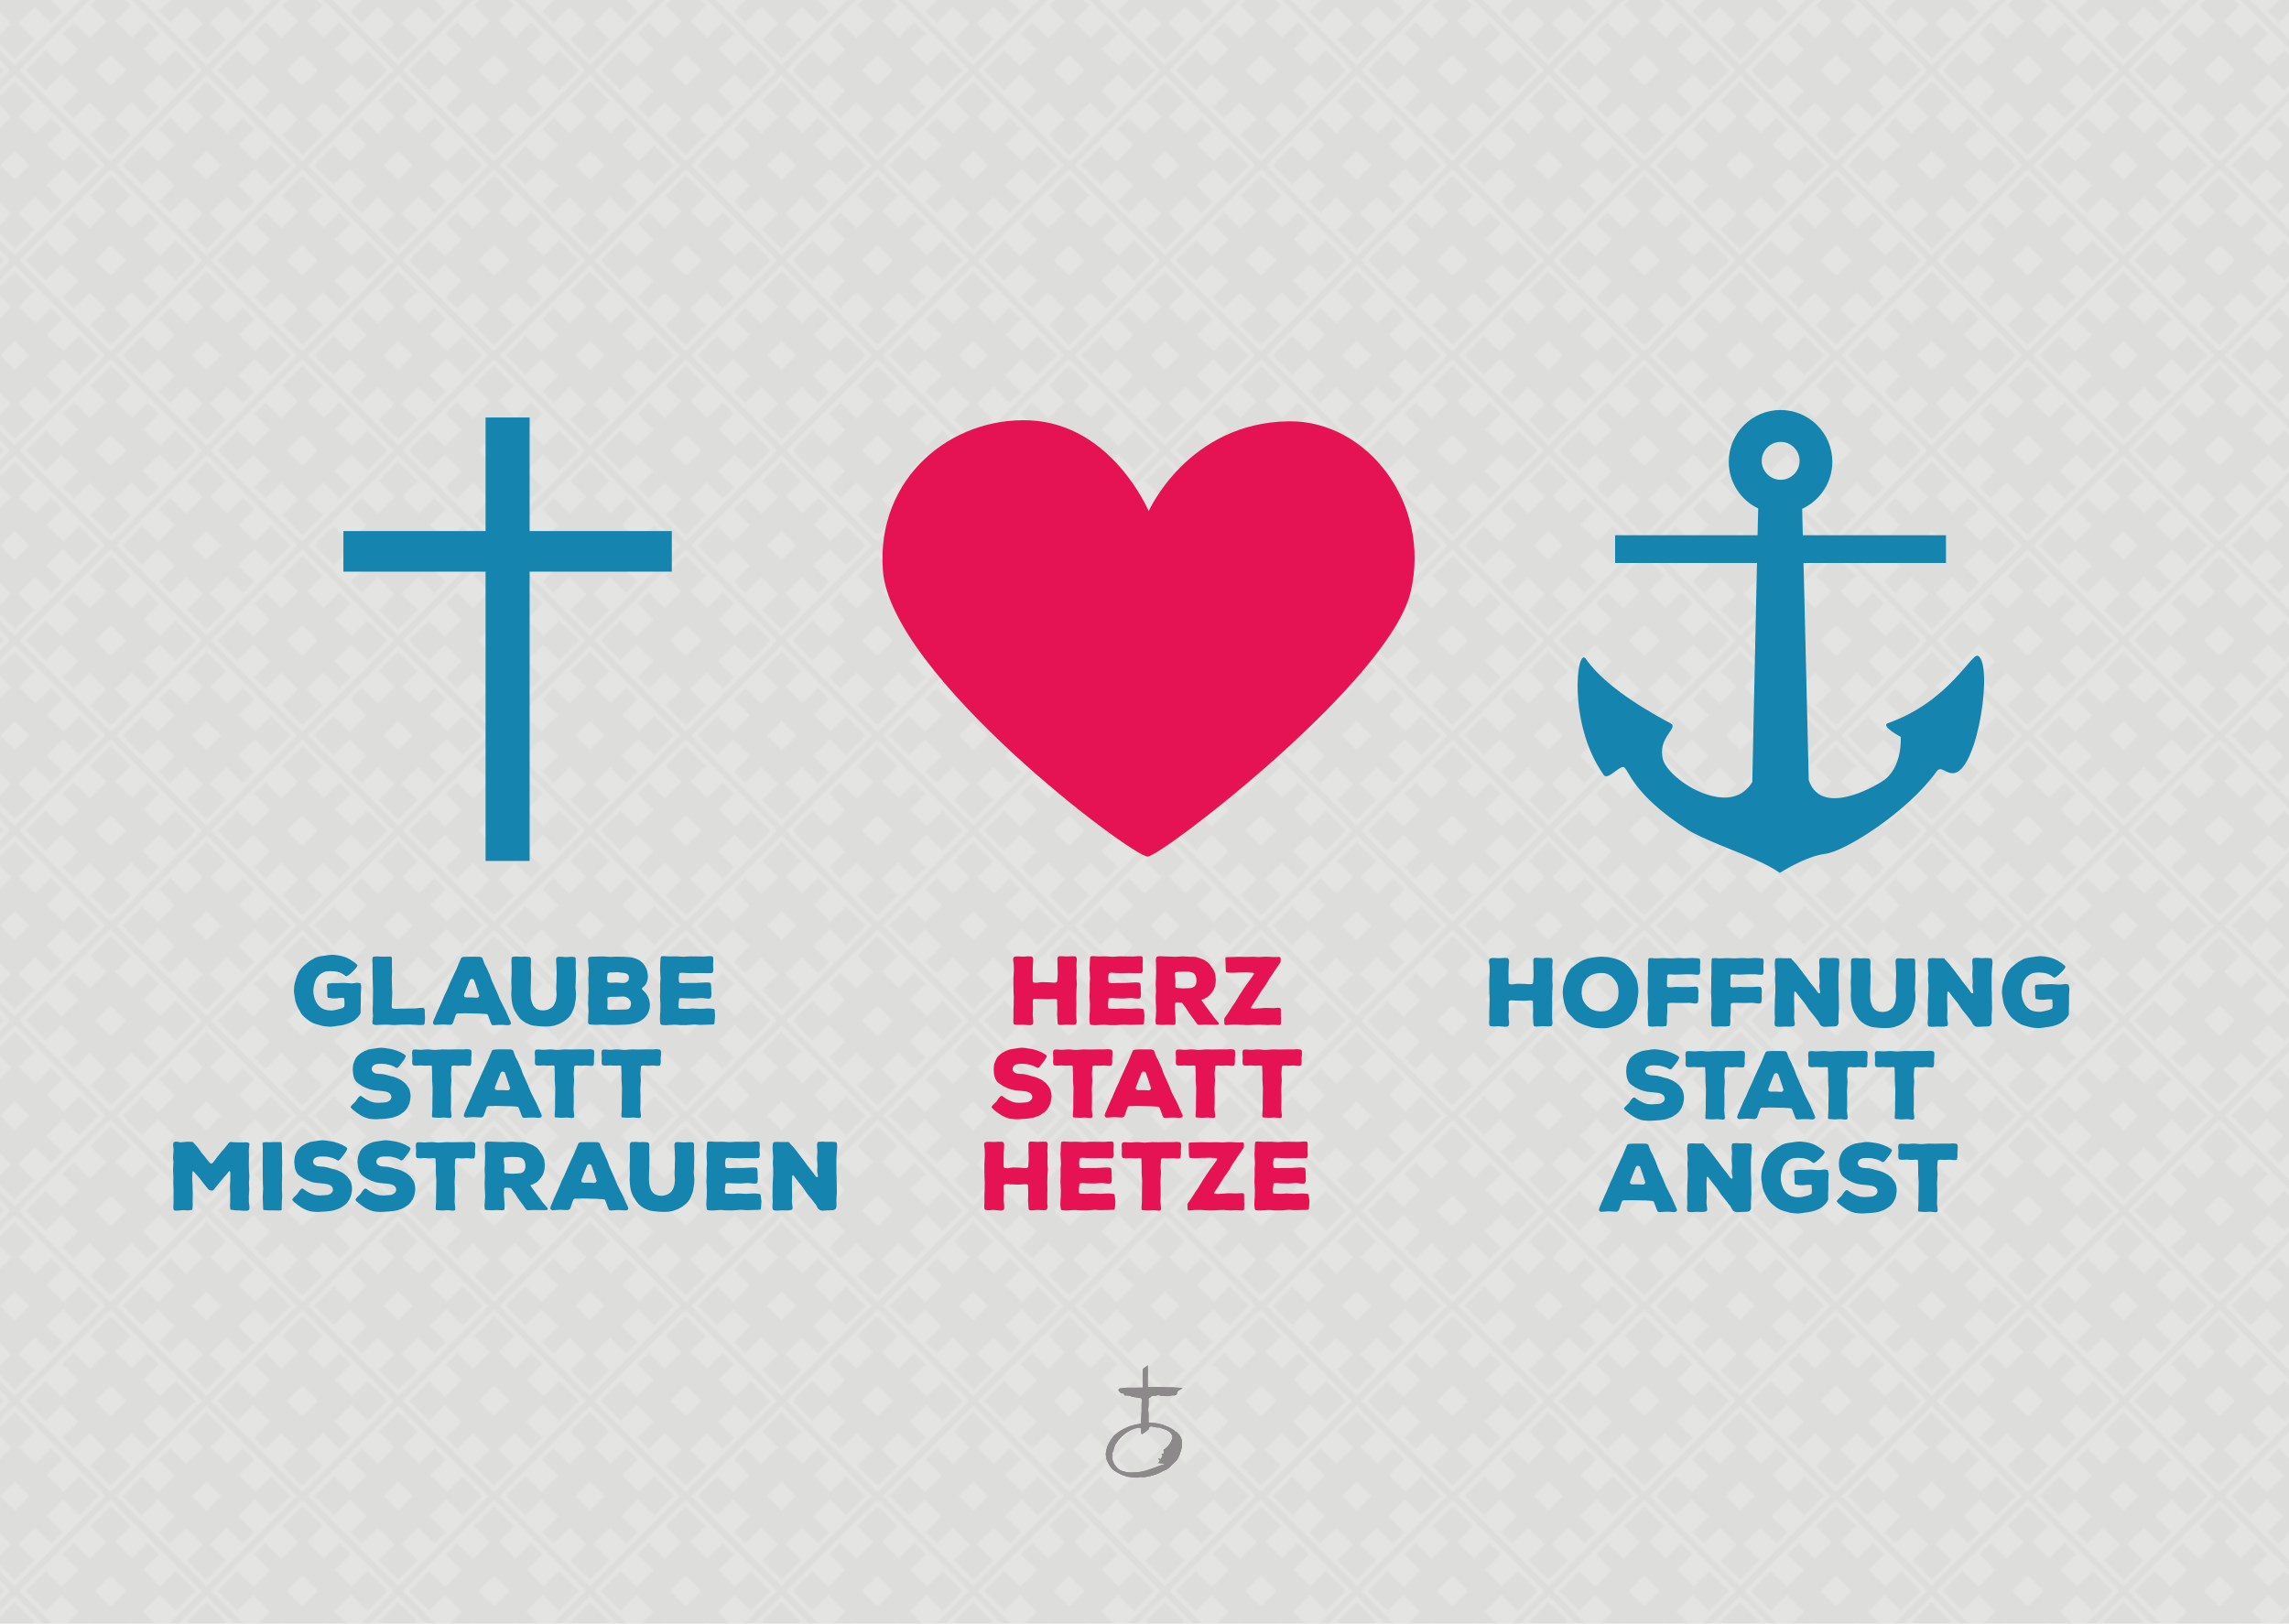 <?xml version="1.0" encoding="utf-8"?>
<!-- Generator: Adobe Illustrator 23.0.1, SVG Export Plug-In . SVG Version: 6.00 Build 0)  -->
<svg version="1.1" xmlns="http://www.w3.org/2000/svg" xmlns:xlink="http://www.w3.org/1999/xlink" x="0px" y="0px"
	 viewBox="0 0 419.53 297.64" style="enable-background:new 0 0 419.53 297.64;" xml:space="preserve">
<style type="text/css">
	.st0{fill:none;}
	.st1{fill:#FFFFFF;}
	.st2{fill:#504E4D;}
	.st3{opacity:0.05;fill:url(#SVGID_1_);}
	.st4{fill:#1C9CD9;}
	.st5{fill:#E7305A;}
	.st6{clip-path:url(#SVGID_3_);fill:#8B8989;}
	.st7{fill:#DDDEDB;}
	.st8{opacity:0.2;fill:url(#SVGID_4_);}
	.st9{clip-path:url(#SVGID_6_);fill:#8B8989;}
	.st10{fill:#1584AF;}
	.st11{fill:#E61354;}
</style>
<pattern  x="-1449.28" y="381.73" width="121.18" height="120.47" patternUnits="userSpaceOnUse" id="Neues_Muster" viewBox="57.6 -178.07 121.18 120.47" style="overflow:visible;">
	<g>
		<rect x="57.6" y="-178.07" class="st0" width="121.18" height="120.47"/>
		<g>
			<path class="st1" d="M178.78-115.2l57.6,57.6L178.78,0l-57.6-57.6L178.78-115.2z M232.14-57.6l-12.38-12.38l-9.9,9.9
				l-10.72-10.72l9.9-9.9l-7.17-7.17l-9.9,9.9l-10.72-10.72l9.9-9.9l-12.38-12.38L166.4-98.58l10.16,10.16L165.85-77.7l-10.16-10.16
				l-7.17,7.17l10.16,10.16l-10.71,10.71L137.8-69.98L125.42-57.6l12.38,12.38l10.11-10.11l10.72,10.72l-10.11,10.11l7.17,7.17
				l10.11-10.11l10.72,10.72L166.4-16.62l12.38,12.38l12.38-12.38l-10.23-10.23l10.71-10.71l10.23,10.23l7.17-7.17l-10.23-10.23
				l10.71-10.71l10.23,10.23L232.14-57.6z"/>
			
				<rect x="172.21" y="-64.18" transform="matrix(0.707 -0.707 0.707 0.707 93.094 109.547)" class="st1" width="13.15" height="13.15"/>
		</g>
		<g>
			<path class="st1" d="M57.6-115.2l57.6,57.6L57.6,0L0-57.6L57.6-115.2z M110.96-57.6L98.58-69.98l-9.9,9.9L77.97-70.79l9.9-9.9
				l-7.17-7.17l-9.9,9.9L60.08-88.68l9.9-9.9L57.6-110.96L45.22-98.58l10.16,10.16L44.67-77.7L34.51-87.87l-7.17,7.17L37.5-70.53
				L26.78-59.82L16.62-69.98L4.24-57.6l12.38,12.38l10.11-10.11l10.72,10.72L27.34-34.51l7.17,7.17l10.11-10.11l10.72,10.72
				L45.22-16.62L57.6-4.24l12.38-12.38L59.75-26.85l10.71-10.71l10.23,10.23l7.17-7.17L77.64-44.73l10.71-10.71l10.23,10.23
				L110.96-57.6z"/>
			
				<rect x="51.02" y="-64.18" transform="matrix(0.707 -0.707 0.707 0.707 57.601 23.859)" class="st1" width="13.15" height="13.15"/>
		</g>
		<g>
			<path class="st1" d="M178.78-235.67l57.6,57.6l-57.6,57.6l-57.6-57.6L178.78-235.67z M232.14-178.07l-12.38-12.38l-9.9,9.9
				l-10.72-10.72l9.9-9.9l-7.17-7.17l-9.9,9.9l-10.72-10.72l9.9-9.9l-12.38-12.38l-12.38,12.38l10.16,10.16l-10.71,10.71
				l-10.16-10.16l-7.17,7.17L158.68-191l-10.71,10.71l-10.16-10.16l-12.38,12.38l12.38,12.38l10.11-10.11l10.72,10.72l-10.11,10.11
				l7.17,7.17l10.11-10.11l10.72,10.72l-10.11,10.11l12.38,12.38l12.38-12.38l-10.23-10.23l10.71-10.71l10.23,10.23l7.17-7.17
				l-10.23-10.23l10.71-10.71l10.23,10.23L232.14-178.07z"/>
			
				<rect x="172.21" y="-184.65" transform="matrix(0.707 -0.707 0.707 0.707 178.281 74.262)" class="st1" width="13.15" height="13.15"/>
		</g>
		<g>
			<path class="st1" d="M118.19-175.44l57.6,57.6l-57.6,57.6l-57.6-57.6L118.19-175.44z M171.55-117.84l-12.38-12.38l-9.9,9.9
				l-10.72-10.72l9.9-9.9l-7.17-7.17l-9.9,9.9l-10.72-10.72l9.9-9.9l-12.38-12.38l-12.38,12.38l10.16,10.16l-10.71,10.71L95.1-148.1
				l-7.17,7.17l10.16,10.16l-10.71,10.71l-10.16-10.16l-12.38,12.38l12.38,12.38l10.11-10.11l10.72,10.72L87.93-94.74l7.17,7.17
				l10.11-10.11l10.72,10.72l-10.11,10.11l12.38,12.38l12.38-12.38l-10.23-10.23l10.71-10.71l10.23,10.23l7.17-7.17l-10.23-10.23
				l10.71-10.71l10.23,10.23L171.55-117.84z"/>
			
				<rect x="111.62" y="-124.41" transform="matrix(0.707 -0.707 0.707 0.707 117.941 49.06)" class="st1" width="13.15" height="13.15"/>
		</g>
		<g>
			<path class="st1" d="M57.6-235.67l57.6,57.6l-57.6,57.6L0-178.07L57.6-235.67z M110.96-178.07l-12.38-12.38l-9.9,9.9
				l-10.72-10.72l9.9-9.9l-7.17-7.17l-9.9,9.9l-10.72-10.72l9.9-9.9L57.6-231.43l-12.38,12.38l10.16,10.16l-10.71,10.71
				l-10.16-10.16l-7.17,7.17L37.5-191l-10.71,10.71l-10.16-10.16L4.24-178.07l12.38,12.38l10.11-10.11l10.72,10.72l-10.11,10.11
				l7.17,7.17l10.11-10.11l10.72,10.72l-10.11,10.11l12.38,12.38l12.38-12.38l-10.23-10.23l10.71-10.71l10.23,10.23l7.17-7.17
				l-10.23-10.23l10.71-10.71l10.23,10.23L110.96-178.07z"/>
			
				<rect x="51.02" y="-184.65" transform="matrix(0.707 -0.707 0.707 0.707 142.788 -11.426)" class="st1" width="13.15" height="13.15"/>
		</g>
	</g>
</pattern>
<g id="Ebene_1">
</g>
<g id="Ebene_2">
	<rect x="-41.29" y="-7.9" class="st7" width="509.99" height="314.6"/>
	<pattern  id="SVGID_1_" xlink:href="#Neues_Muster" patternTransform="matrix(0.288 0 0 0.288 -4516.367 -5324.178)">
	</pattern>
	<rect x="-39.67" y="-6.89" style="opacity:0.2;fill:url(#SVGID_1_);" width="506.74" height="312.6"/>
	<g>
		<defs>
			<path id="SVGID_5_" d="M209.39,262.85l0.04-0.01l0.09-0.05l0.13-0.1l0.15-0.1l0.16-0.12l0.17-0.13l0.31-0.26l0.02-0.02l0.02-0.02
				l0.03-0.06l0.03-0.06l0.02-0.06l0.04-0.12l0.03-0.07l0.04-0.06l0.03-0.04l0.04-0.02l0.04-0.02l0.05-0.02l0.09-0.02l0.08-0.01
				h0.04l0.06,0.02l0.19,0.04l0.26,0.05l0.15,0.03l0.16,0.03l0.09,0.01l0.1,0.01l0.2,0.01h0.1l0.1,0.02l0.09,0.01l0.05,0.01
				l0.04,0.02l0.39,0.13l0.2,0.07l0.19,0.06l0.19,0.08l0.19,0.08l0.08,0.04l0.09,0.05l0.08,0.05l0.08,0.05l0.16,0.1l0.07,0.05
				l0.07,0.06l0.06,0.07l0.06,0.06l0.05,0.06l0.05,0.06l0.05,0.08l0.04,0.07l0.04,0.08l0.03,0.08l0.02,0.08l0.02,0.08l0.01,0.09
				v0.09v0.13l-0.02,0.12l-0.02,0.06l-0.01,0.06l-0.04,0.11l-0.05,0.11l-0.05,0.11l-0.11,0.23l-0.06,0.12l-0.09,0.15l-0.1,0.14
				l-0.12,0.14l-0.09,0.11l-0.11,0.11l-0.1,0.11l-0.11,0.1l-0.23,0.2l-0.13,0.1l-0.12,0.09l-0.03,0.03l-0.01,0.03v0.03v0.04
				l0.03,0.06v0.04l0.01,0.04v0.05v0.05l0.01,0.09v0.05v0.05l-0.01,0.04l-0.03,0.05l-0.02,0.02l-0.02,0.02l-0.04,0.02l-0.05,0.01
				l-0.05,0.01l-0.05,0.01l-0.05,0.01l-0.02,0.01l-0.02,0.02l-0.01,0.02l-0.01,0.02l-0.01,0.03l0.01,0.02l0.01,0.03l0.02,0.02
				l0.05,0.05l0.02,0.03l0.02,0.03v0.04v0.03l-0.01,0.06l-0.02,0.06l-0.03,0.06l-0.03,0.04l-0.03,0.05l-0.02,0.05l-0.02,0.03
				l-0.02,0.06l-0.03,0.06l-0.02,0.03l-0.02,0.03l-0.03,0.03l-0.03,0.02l-0.02,0.01h-0.03h-0.03l-0.03-0.01l-0.05-0.03l-0.06-0.03
				l-0.04-0.04l-0.04-0.02l-0.02-0.01h-0.02l-0.01,0.01l-0.01,0.01l-0.01,0.06v0.07l0.01,0.03l0.01,0.04l0.01,0.03l0.02,0.03
				l0.03,0.02l0.03,0.02l0.05,0.02l0.02,0.01l0.02,0.01l0.01,0.02v0.02l-0.03,0.08l-0.02,0.04l-0.02,0.05l-0.06,0.09L212.4,268
				l-0.06,0.08l-0.06,0.06l-0.05,0.04l-0.04,0.03h0.09h0.09h0.09l0.1,0.01l0.61,0.05l0.04,0.02l0.01,0.01l0.02,0.02l0.02,0.04
				l0.02,0.03v0.04v0.04l-0.01,0.02l-0.01,0.02l-0.02,0.02l-0.02,0.01l-0.02,0.01h-0.04h-0.06h-0.05l-0.1-0.01h-0.03l-0.02,0.01
				l-0.89,0.33l-0.77,0.28l-0.34,0.12l-0.32,0.11l-0.31,0.1l-0.31,0.1l-0.3,0.07l-0.3,0.07l-0.15,0.03l-0.15,0.03l-0.31,0.04
				l-0.16,0.02l-0.17,0.02l-0.34,0.02l-0.18,0.01l-0.19,0.01l-0.39,0.01l-0.31-0.01l-0.17-0.01l-0.16-0.01l-0.17-0.02l-0.15-0.04
				l-0.07-0.02l-0.08-0.03l-0.07-0.02l-0.06-0.04l-0.03-0.01l-0.04-0.01h-0.07h-0.08h-0.03l-0.04-0.01l-0.13-0.05l-0.15-0.06
				l-0.08-0.03l-0.08-0.04l-0.07-0.04l-0.06-0.04l-0.12-0.08l-0.11-0.08l-0.11-0.08l-0.09-0.1l-0.1-0.1l-0.11-0.12l-0.11-0.14
				l-0.12-0.17l-0.03-0.03l-0.02-0.04l-0.05-0.09l-0.06-0.11l-0.05-0.11l-0.09-0.21l-0.04-0.1l-0.04-0.09l-0.03-0.1l-0.03-0.09
				v-0.06l-0.01-0.04l-0.01-0.1v-0.26l-0.01-0.19l-0.01-0.12l-0.02-0.09v-0.07l-0.01-0.06l0.01-0.08l0.03-0.12l0.02-0.09l0.04-0.09
				l0.03-0.08l0.04-0.08l0.06-0.15l0.02-0.07l0.02-0.05l0.03-0.16l0.02-0.07l0.02-0.08l0.03-0.08l0.02-0.07l0.06-0.17l0.07-0.17
				l0.08-0.17l0.1-0.17l0.05-0.08l0.06-0.08l0.11-0.17l0.12-0.17l0.13-0.17l0.14-0.17l0.14-0.16l0.16-0.16l0.16-0.16l0.16-0.15
				l0.18-0.15l0.17-0.15l0.18-0.13l0.18-0.13l0.19-0.13l0.18-0.11l0.2-0.11l0.19-0.1l0.19-0.09l0.2-0.07l0.19-0.08l0.19-0.06
				l0.2-0.06l0.19-0.04l0.19-0.03l0.09-0.01l0.1-0.01h0.06h0.07l0.07,0.02l0.05,0.02l0.03,0.02l0.02,0.02l0.02,0.02l0.02,0.03
				l0.02,0.03l0.01,0.03v0.04l0.01,0.04l-0.02,0.63l0.01,0.05v0.04l0.02,0.04l0.02,0.05l0.02,0.03l0.04,0.03l0.03,0.02l0.05,0.01
				L209.39,262.85z M210.28,250.33l-0.1,0.1l-0.09,0.07l-0.09,0.06l-0.08,0.06l-0.14,0.09l-0.11,0.07l-0.05,0.05l-0.05,0.04
				l-0.02,0.03l-0.02,0.02l-0.03,0.06l-0.02,0.06l-0.02,0.07l-0.01,0.08v0.1v0.87l0.01,1.86v0.22l0.01,0.13l-2.68,0.01h-0.23
				l-0.43,0.03l-0.25,0.02l-0.24,0.03l-0.23,0.03l-0.1,0.01l-0.08,0.02l-0.05,0.02l-0.04,0.02l-0.04,0.03l-0.03,0.04l-0.03,0.05
				l-0.02,0.05l-0.01,0.04l-0.01,0.04l0.01,0.04l0.01,0.04l0.02,0.04l0.03,0.05l0.07,0.09l0.08,0.09l0.09,0.08l0.08,0.08l0.06,0.05
				l0.03,0.02l0.02,0.02h0.04l0.04,0.01h0.08h0.1l0.07,0.01h0.05l0.03,0.01l0.04,0.01l0.03,0.02l0.02,0.03l0.02,0.03l0.01,0.05
				l0.01,0.04v0.04l0.01,0.03l0.02,0.02l0.01,0.02l0.04,0.03l0.02,0.02l0.01,0.03l0.24-0.01h0.11l0.1,0.01l0.11,0.01l0.1,0.01
				l0.12,0.03l0.12,0.02l0.15,0.04l0.13,0.05l0.13,0.05l0.08,0.02l0.07,0.02l0.08,0.01l0.06,0.01l0.12,0.02l0.13,0.01l0.14,0.02
				l0.17,0.03l0.17,0.04l0.13,0.04l0.07,0.01h0.21h0.04h0.05l0.05,0.01l0.03,0.02l0.04,0.02l0.04,0.04l0.04,0.04l0.03,0.05
				l0.02,0.02l0.01,0.03l0.03,0.05l0.01,0.05l0.01,0.04l-0.01,0.05v0.05l-0.02,0.22l-0.01,0.21l-0.01,0.31l-0.01,0.42v0.56v0.4
				l-0.01,0.07v0.06l-0.03,0.11l-0.08,1.89l-0.52,0.09l-0.44,0.07l-0.2,0.05l-0.21,0.06l-0.22,0.06l-0.26,0.07l-0.17,0.05
				l-0.21,0.08l-0.24,0.1l-0.27,0.12l-0.28,0.14l-0.15,0.07l-0.15,0.08l-0.14,0.08l-0.15,0.08l-0.14,0.09l-0.14,0.09l-0.19,0.12
				l-0.17,0.13l-0.17,0.13l-0.16,0.13l-0.15,0.12l-0.13,0.11l-0.1,0.11l-0.09,0.1l-0.12,0.16l-0.12,0.16l-0.22,0.31l-0.11,0.17
				l-0.1,0.16l-0.09,0.17l-0.09,0.16l-0.08,0.17l-0.07,0.17l-0.08,0.17l-0.06,0.17l-0.05,0.18l-0.02,0.08l-0.03,0.08l-0.03,0.17
				l-0.03,0.18l-0.03,0.12l-0.03,0.13l-0.02,0.12l-0.01,0.05v0.05v0.06v0.09l0.01,0.13l0.02,0.15l0.02,0.17l0.03,0.18l0.03,0.19
				l0.03,0.08l0.02,0.09l0.03,0.07l0.03,0.08l0.04,0.09l0.04,0.1l0.11,0.23l0.05,0.12l0.08,0.13l0.15,0.26l0.09,0.13l0.04,0.06
				l0.04,0.06l0.1,0.12l0.1,0.13l0.06,0.05l0.04,0.06l0.11,0.11l0.09,0.08l0.1,0.07l0.09,0.06l0.09,0.06l0.09,0.06l0.09,0.06
				l0.19,0.1l0.34,0.19l0.15,0.08l0.13,0.08l0.09,0.04l0.19,0.08l0.24,0.09l0.13,0.04l0.12,0.03l0.06,0.03l0.08,0.02l0.18,0.07
				l0.19,0.06l0.08,0.02l0.08,0.02l0.5,0.06l0.22,0.02l0.2,0.03l0.21,0.01l0.2,0.02l0.19,0.01h0.2l0.03,0.01l0.04-0.01l0.1-0.03
				l0.14-0.03l0.08-0.02l0.06-0.01l0.06-0.01l0.05-0.01h0.11l0.11,0.01l0.09,0.01l0.1,0.01h0.11h0.11l0.05-0.01h0.06l0.32-0.06
				l0.29-0.04l0.27-0.06l0.25-0.06l0.25-0.06l0.26-0.07l0.27-0.1l0.31-0.1l0.17-0.06l0.15-0.06l0.14-0.07l0.14-0.06l0.27-0.15
				l0.15-0.08l0.17-0.08l0.14-0.06l0.12-0.06l0.12-0.05l0.14-0.06l0.1-0.05l0.1-0.06l0.09-0.06l0.09-0.05l0.15-0.11l0.06-0.05
				l0.04-0.04l0.11-0.13l0.12-0.12l0.23-0.23l0.23-0.21l0.23-0.22l0.11-0.11l0.11-0.11l0.11-0.12l0.1-0.13l0.1-0.13l0.09-0.15
				l0.09-0.16l0.09-0.17l0.07-0.15l0.06-0.15l0.06-0.15l0.05-0.15l0.08-0.26l0.06-0.18l0.04-0.13l0.04-0.13l0.04-0.15l0.03-0.16
				l0.03-0.18l0.02-0.18l0.01-0.18v-0.09v-0.1v-0.27v-0.12l-0.01-0.12l-0.02-0.11l-0.02-0.12l-0.04-0.13l-0.02-0.06l-0.02-0.06
				l-0.07-0.18l-0.04-0.08l-0.04-0.07l-0.09-0.14l-0.1-0.16l-0.06-0.08l-0.06-0.07l-0.06-0.06l-0.06-0.06l-0.06-0.06l-0.06-0.06
				l-0.06-0.08l-0.07-0.09l-0.02-0.03l-0.04-0.01l-0.03-0.01l-0.04-0.01h-0.05l-0.04-0.01l-0.04-0.01l-0.02-0.01l-0.02-0.01
				l-0.03-0.03l-0.02-0.03l-0.04-0.05l-0.04-0.06l-0.01-0.02l-0.02-0.01l-0.18-0.13l-0.18-0.11l-0.19-0.11l-0.2-0.1l-0.19-0.1
				l-0.21-0.1l-0.22-0.09l-0.23-0.1l-0.19-0.08l-0.17-0.06l-0.17-0.06l-0.2-0.06l-0.17-0.04l-0.17-0.04l-0.19-0.04l-0.19-0.04
				l-0.19-0.03l-0.18-0.03l-0.35-0.04l-0.32-0.03l-0.25-0.02l-0.23-0.01h-0.02l-0.02-0.01l-0.03-0.01l-0.02-0.02l-0.01-0.02
				l-0.02-0.02l-0.02-0.04l-0.02-0.05v-0.04v-0.02l0.01-0.01l0.01-0.01l0.01-0.01v-0.36v-0.35l0.01-0.18v-0.17v-0.09l-0.01-0.13
				l-0.02-0.3l-0.03-0.29l-0.01-0.18l0.01-0.21l0.03-0.33l0.02-0.35l0.01-0.2V257v-0.08l-0.01-0.07l-0.01-0.16v-0.08v-0.07v-0.04
				l0.01-0.04l0.01-0.03l0.01-0.04l0.03-0.06l0.04-0.05l0.04-0.03l0.04-0.03l0.09-0.04l0.1-0.04l0.05-0.06l0.04-0.06l0.05-0.04
				l0.06-0.04l0.06-0.03l0.07-0.02l0.06-0.01l0.08-0.01h0.14h0.14l0.14-0.01h0.06l0.05-0.01l0.08-0.03l0.11-0.03l0.12-0.03
				l0.07-0.01h0.08l0.06,0.01l0.06,0.01l0.06,0.01l0.06,0.02l0.14,0.04l0.06,0.02l0.06,0.01l0.26,0.02l0.28,0.02l0.27,0.01
				l0.26,0.01h0.23h0.1l0.09-0.01l0.08-0.01l0.07-0.01l0.05-0.01l0.03-0.01l0.05-0.03l0.05-0.02l0.05-0.02l0.04-0.01l0.1-0.01
				l0.09-0.01h0.09l0.08,0.01l0.12,0.01h0.04l0.05-0.02l0.08-0.02l0.07-0.03l0.08-0.04l0.04-0.03l0.03-0.02l0.03-0.04l0.03-0.03
				l0.03-0.04l0.01-0.04l0.01-0.06v-0.06l0.02-0.06l0.01-0.06l0.04-0.09l0.02-0.04l0.03-0.05l0.06-0.06l0.06-0.06l0.07-0.06
				l0.08-0.05l0.17-0.09l0.17-0.09l0.08-0.05l0.07-0.06l0.04-0.03l0.04-0.03l0.03-0.04l0.03-0.03h-0.26l-0.33-0.02l-0.34-0.02
				l-0.37-0.02l-0.36-0.03l-0.34-0.01l-0.31-0.01h-0.14l-0.11,0.01l-2.6-0.07l-0.17,0.01l-0.27,0.01l-0.31,0.02l-0.3-0.01
				l-0.06-0.06l-0.05-0.04l-0.03-0.03l-0.02-0.03l-0.01-0.03v-0.04v-0.16l0.01-1.87v-0.87l-0.02-0.9H210.28z"/>
		</defs>
		<use xlink:href="#SVGID_5_"  style="overflow:visible;fill:#8B8989;"/>
		<clipPath id="SVGID_3_">
			<use xlink:href="#SVGID_5_"  style="overflow:visible;"/>
		</clipPath>
		<rect x="202.67" y="250.34" class="st6" width="14.19" height="20.51"/>
	</g>
	<g>
		<polygon class="st10" points="123.13,97.35 97.07,97.35 97.07,76.53 89,76.53 89,97.35 62.94,97.35 62.94,104.79 89,104.79 
			89,157.82 97.07,157.82 97.07,104.79 123.13,104.79 		"/>
		<g>
			<path class="st10" d="M66.18,180.77l0.02,0.29l-0.07,1.12v1.62l-0.03,0.73v1.02l-0.02,0.19l-0.1,0.17l-0.14,0.22l-0.16,0.22
				l-0.29,0.29l-0.21,0.19l-0.1,0.1l-0.22,0.16l-0.12,0.07l-0.22,0.14l-0.35,0.17l-0.26,0.1l-0.24,0.09l-0.4,0.12L63,187.87
				l-0.28,0.05l-0.26,0.05l-0.4,0.05l-0.24,0.03l-0.26,0.05l-0.69,0.09l-0.26,0.02l-0.54-0.03l-0.4-0.03l-0.28-0.04l-0.28-0.05
				l-0.26-0.07l-0.61-0.17l-0.26-0.07l-0.26-0.09l-0.35-0.12l-0.22-0.12l-0.35-0.19l-0.21-0.16l-0.22-0.16l-0.21-0.17l-0.21-0.16
				l-0.19-0.17l-0.28-0.28l-0.17-0.21l-0.19-0.26L55,185.43l-0.43-0.78l-0.12-0.28l-0.12-0.26l-0.09-0.28l-0.09-0.29l-0.05-0.28
				l-0.05-0.29l-0.04-0.28l-0.07-0.38l-0.04-0.28l-0.02-0.26v-0.26l0.05-0.78l0.03-0.14l0.05-0.29l0.07-0.29l0.09-0.28l0.09-0.29
				l0.09-0.28l0.09-0.26l0.12-0.28l0.12-0.29l0.12-0.24l0.22-0.31l0.16-0.21l0.19-0.22l0.19-0.21l0.21-0.19l0.45-0.38l0.22-0.17
				l0.21-0.16l0.21-0.14l0.57-0.33l0.26-0.16l0.29-0.12l0.29-0.09l0.28-0.07l0.64-0.1l0.5-0.07l0.26-0.05l0.26-0.03l0.4-0.04
				l0.28-0.02l0.38,0.03l0.26,0.02l0.4,0.05l0.24,0.05l0.38,0.07l0.26,0.07l0.38,0.12l0.26,0.09l0.62,0.31l0.26,0.16l0.22,0.16
				l0.09,0.05l0.19,0.12l0.19,0.14l0.09,0.09l0.19,0.14l0.1,0.09l0.1,0.12v0.12l-0.05,0.12l-0.1,0.16l-0.16,0.22l-0.17,0.19
				l-0.48,0.48l-0.31,0.28l-0.21,0.17l-0.19,0.14l-0.14,0.1l-0.1,0.07l-0.14,0.02l-0.19-0.12l-0.22-0.16l-0.22-0.14l-0.24-0.14
				l-0.28-0.12l-0.28-0.1l-0.29-0.07l-0.29-0.05l-0.81-0.05H60.5l-0.28,0.02l-0.45,0.04l-0.28,0.07l-0.52,0.24l-0.22,0.16
				l-0.22,0.17l-0.19,0.19l-0.17,0.22l-0.16,0.22l-0.14,0.24l-0.1,0.26l-0.09,0.28l-0.07,0.26l-0.1,0.52l-0.05,0.28l-0.02,0.29v0.29
				l0.03,0.41l0.05,0.28l0.09,0.4l0.09,0.28l0.17,0.41l0.12,0.24l0.21,0.31l0.17,0.21l0.31,0.29l0.22,0.17l0.35,0.19l0.26,0.1
				l0.52,0.12l0.29,0.03l0.29,0.02h0.28l0.28-0.04l0.26-0.05l0.93-0.22l0.28-0.1l0.26-0.12l0.17-0.12l0.05-0.1v-0.19l0.02-0.16
				v-0.26l-0.03-0.52v-0.29l-0.07-0.1l-0.19-0.03h-0.42l-0.28,0.02l-0.4,0.05l-0.28,0.02h-0.4l-0.28-0.02l-0.59-0.1l-0.1-0.03
				l-0.07-0.09l-0.03-0.21L60,182.45l-0.02-0.28l0.02-0.43l-0.03-0.52l-0.04-0.26v-0.36l0.05-0.19l0.09-0.09l0.21-0.03l0.43-0.05
				l0.29-0.02h0.79l1.12-0.05l1.38,0.09h0.28l0.71-0.09l0.28-0.02l0.14,0.02l0.26,0.05l0.12,0.07l0.04,0.1l0.05,0.24L66.18,180.77z"
				/>
			<path class="st10" d="M77.87,187.04l-0.02,0.28v0.16l-0.05,0.21l-0.1,0.12l-0.12,0.05l-0.17,0.03h-0.14l-0.24,0.02l-1.92-0.1
				h-1.3l-1.55,0.1l-1-0.07h-1.28l-0.79,0.05h-0.26l-0.24-0.02l-0.19-0.04l-0.12-0.07l-0.09-0.1l-0.03-0.21v-0.28l0.09-0.66
				l0.02-0.26l-0.07-0.92v-0.28l0.04-0.92v-0.28l0.03-2.11v-0.28l-0.07-2.11v-0.28l-0.02-0.92v-1.47l-0.04-0.52v-0.26l0.02-0.16
				l0.05-0.22l0.07-0.1l0.12-0.05l0.19-0.03h0.14l0.26-0.02l0.85,0.05h0.28l1.23-0.02h0.17l0.12,0.07l0.09,0.12v1.5l0.03,1v0.28
				l-0.05,1v0.28l0.03,1v0.28l0.05,1v0.28l-0.1,2.28l0.02,0.17l0.02,0.09l0.03,0.09l0.09,0.07l0.21,0.04l0.59,0.03l0.52-0.03h0.28
				l2.49-0.04l0.28-0.02l0.59-0.07l0.28-0.02h0.26l0.21,0.05l0.12,0.1l0.05,0.12l0.02,0.19l0.02,0.97l0.02,0.28L77.87,187.04z"/>
			<path class="st10" d="M93.61,187.37l0.05,0.24l-0.12,0.19l-0.19,0.09l-0.22,0.04h-0.24l-0.4-0.04l-0.26-0.02h-0.78l-1.07,0.07
				l-0.22-0.07l-0.1-0.14l-0.09-0.19l-0.54-1.45l-0.12-0.17l-0.16-0.03l-0.21-0.02l-1.04-0.07h-0.28l-1.3-0.03l-1.04-0.02h-0.26
				l-0.26,0.02h-0.79l-0.22,0.03l-0.14,0.09l-0.1,0.21l-0.4,1.17l-0.1,0.28l-0.19,0.22l-0.26,0.1l-0.28-0.02l-1-0.05h-0.28
				l-1.07,0.07l-0.22,0.02l-0.21-0.1l-0.14-0.19l0.02-0.22l0.03-0.14l0.1-0.28l0.24-0.54l0.1-0.26l0.43-0.97l0.1-0.24l0.45-0.97
				l0.1-0.26l0.4-0.93l0.1-0.26l0.47-0.97l0.1-0.24l0.62-1.42l0.48-1.04l0.12-0.28l0.38-0.78l0.12-0.28l0.33-0.79l0.1-0.26
				l0.31-0.71l0.09-0.19l0.17-0.1l0.26-0.05l0.79-0.04h1.35l0.79,0.02l0.29,0.05l0.19,0.14l0.09,0.22l0.24,0.67l0.1,0.26l0.43,0.81
				l0.1,0.24l0.38,0.85l0.1,0.24l0.31,0.88l0.1,0.24l0.38,0.83l0.1,0.24l0.38,0.85l0.1,0.24l0.35,0.86l0.1,0.24l0.54,1.07l0.42,0.81
				l0.12,0.24l0.47,1.09L93.61,187.37z M87.84,182.5l-0.07-0.22l-0.38-1.17l-0.09-0.26l-0.35-1.02l-0.09-0.22l-0.17-0.12l-0.22-0.05
				l-0.19,0.05l-0.17,0.17l-0.47,1.17l-0.1,0.26l-0.45,1.16l-0.05,0.26l0.05,0.21l0.19,0.09l0.24,0.03h1.09l0.81,0.05l0.22-0.07
				l0.14-0.14L87.84,182.5z"/>
			<path class="st10" d="M105.54,181.77l0.04,0.55l-0.02,0.26l-0.02,0.4l-0.03,0.26l-0.07,0.42l-0.05,0.28l-0.07,0.4l-0.07,0.26
				l-0.14,0.36l-0.09,0.24l-0.16,0.36l-0.12,0.24l-0.22,0.35l-0.17,0.22l-0.21,0.22l-0.22,0.19l-0.35,0.28l-0.22,0.16l-0.35,0.21
				l-0.22,0.12l-0.36,0.17l-0.26,0.09l-0.38,0.14l-0.26,0.07l-0.4,0.07l-0.26,0.05l-0.54,0.03h-0.79l-0.4-0.03l-0.26-0.02l-0.95-0.1
				l-0.28-0.05l-0.16-0.02l-0.28-0.09l-0.14-0.05l-0.28-0.12l-0.38-0.17l-0.26-0.16l-0.26-0.17l-0.45-0.38l-0.19-0.19l-0.22-0.29
				l-0.16-0.21l-0.28-0.45l-0.16-0.24l-0.14-0.26l-0.12-0.28l-0.1-0.26l-0.07-0.24l-0.07-0.26l-0.07-0.38l-0.05-0.29l-0.03-0.29
				l-0.04-0.59l-0.02-0.28l0.05-1.05v-0.28l-0.04-1.05v-0.28l0.05-1.05v-1.61l-0.03-0.55v-0.29l0.02-0.29l0.05-0.28l0.12-0.16
				l0.22-0.05l0.57-0.03l0.66,0.05h0.28l0.57-0.02l0.26,0.02l0.4,0.02l0.22,0.05l0.14,0.14l0.05,0.22l0.02,0.24v0.26l-0.03,0.67
				v0.28l0.05,1.05v0.28l-0.02,1.05v0.28l-0.05,1.05v0.28l-0.02,1.05l0.02,0.28l0.04,0.43l0.05,0.28l0.1,0.38l0.1,0.26l0.17,0.4
				l0.17,0.21l0.28,0.29l0.22,0.14l0.38,0.14l0.26,0.07l0.45,0.03h0.28l0.45-0.09l0.26-0.07l0.33-0.16l0.22-0.14l0.28-0.24
				l0.17-0.21l0.19-0.36l0.12-0.26l0.09-0.28l0.05-0.28l0.07-0.52l0.02-0.28l-0.07-1.05v-0.28l0.05-1.07v-0.28l0.03-1.05v-0.28
				l-0.03-1.07l-0.02-0.28l-0.05-0.73v-0.43l0.07-0.24l0.16-0.14l0.22-0.05h0.36l0.88,0.07h0.28l0.69-0.05h0.28l0.26,0.02l0.22,0.05
				l0.14,0.12l0.02,0.21l0.02,0.52v0.26l-0.02,0.4v0.28l0.05,1.07v0.28l-0.03,1.05v0.28l-0.07,1.07L105.54,181.77z"/>
			<path class="st10" d="M119.13,184.05l-0.02,0.28l-0.04,0.45l-0.05,0.26l-0.12,0.36l-0.1,0.24l-0.17,0.33l-0.16,0.22l-0.28,0.33
				l-0.19,0.19l-0.43,0.31l-0.22,0.14l-0.24,0.12l-0.26,0.12l-0.28,0.09l-0.26,0.09l-0.78,0.16l-0.4,0.05l-0.28,0.02l-0.42,0.03
				h-0.28l-0.95,0.04h-1.5l-0.97-0.05h-0.28l-0.95,0.03h-0.26l-0.66-0.02l-0.28-0.03l-0.24-0.03l-0.14-0.05l-0.09-0.09l-0.03-0.19
				l-0.02-0.24l0.02-0.26v-0.28l0.02-0.14v-0.29l0.05-0.92l-0.02-0.28l-0.02-0.43l-0.02-0.26l-0.02-0.24v-0.26l0.02-0.43v-0.76
				l0.07-0.92v-0.28l-0.03-0.92v-0.28l-0.02-0.92l0.02-0.28l0.05-0.92l0.02-0.28l-0.07-0.92l-0.02-0.28l-0.05-0.52v-0.4l0.07-0.22
				l0.17-0.1l0.24-0.03l0.28-0.02l1.88-0.05l1.5,0.09l0.93-0.04h0.28l0.95,0.02h0.28l1,0.07l0.29,0.03l0.29,0.05l0.66,0.21
				l0.26,0.12l0.33,0.17l0.22,0.16l0.29,0.24l0.17,0.19l0.24,0.29l0.12,0.22l0.19,0.33l0.1,0.24l0.09,0.26l0.05,0.28l0.07,0.45
				l0.02,0.28l-0.02,0.29l-0.05,0.29l-0.1,0.4l-0.1,0.24l-0.19,0.33l-0.17,0.19l-0.28,0.26l-0.14,0.14l-0.05,0.12l0.05,0.14
				l0.16,0.17l0.21,0.19l0.21,0.22l0.26,0.36l0.16,0.26l0.12,0.28l0.07,0.14l0.09,0.28l0.07,0.29l0.04,0.29L119.13,184.05z
				 M111.27,179.34l0.02,0.14l0.02,0.28l0.03,0.19l0.07,0.1l0.14,0.07l0.21,0.02h0.69l0.29-0.02h0.29l0.4,0.03l0.59,0.04h0.38
				l0.22-0.05l0.21-0.1l0.17-0.12l0.12-0.14l0.1-0.17l0.05-0.24v-0.29l-0.05-0.22l-0.16-0.22l-0.24-0.17l-0.1-0.03l-0.26-0.07
				l-0.12-0.02l-0.29-0.04h-0.16l-0.67-0.09h-0.26l-0.43,0.02l-0.28,0.02h-0.36l-0.17,0.03l-0.16,0.02l-0.1,0.05l-0.07,0.09
				l-0.05,0.22l-0.05,0.41L111.27,179.34z M115.25,184.9l0.14-0.12l0.07-0.1l0.12-0.26l0.05-0.28l0.02-0.1l-0.02-0.24l-0.05-0.24
				l-0.14-0.24l-0.1-0.12l-0.22-0.22l-0.28-0.16l-0.26-0.09l-0.12-0.04l-0.24-0.02l-0.78,0.03l-0.29,0.02h-1.02l-0.26,0.02
				l-0.31,0.05l-0.16,0.05l-0.05,0.09l-0.02,0.21v0.29l0.02,0.28v0.38l-0.03,0.29v0.35l0.03,0.19l0.07,0.1l0.12,0.07l0.22,0.03
				l2.44-0.05l0.59-0.03l0.28-0.05L115.25,184.9z"/>
			<path class="st10" d="M131.05,186.23l-0.02,0.28l-0.07,0.93l-0.02,0.17l-0.07,0.12l-0.09,0.07l-2.26,0.07h-0.28l-0.92-0.07
				l-0.28,0.02l-0.9,0.07l-0.28,0.02h-1.19l-0.9-0.07h-0.28l-1.49,0.09l-0.59-0.04l-0.21-0.03l-0.12-0.09l-0.05-0.12l-0.03-0.19
				l-0.04-0.4l-0.02-0.28l0.02-0.26v-0.26l0.07-0.92v-0.28l0.02-0.92l-0.02-0.28l-0.05-0.92l-0.02-0.28l0.04-0.93v-1.47l0.07-0.92
				l-0.02-0.28l-0.05-0.92l-0.02-0.28v-0.42l0.03-0.52v-0.26l0.05-0.9l0.02-0.24l0.05-0.14l0.09-0.07l0.14-0.02l0.22-0.03l1.12,0.07
				l1.05-0.02h0.28l1.04,0.07h0.28l1.04-0.07h0.28l2.35,0.03l0.29-0.02l0.59-0.05h0.43l0.24,0.05l0.1,0.09l0.03,0.12l0.03,0.22v0.47
				l-0.03,0.43V177l0.02,0.43l0.02,0.26l-0.02,0.26l-0.04,0.21l-0.07,0.12l-0.09,0.07l-0.21,0.03h-0.14l-0.28,0.02l-1.62-0.03h-0.28
				l-0.88,0.03h-0.28l-0.9-0.03l-0.78-0.05h-0.26l-0.14,0.02l-0.17,0.04l-0.09,0.09l-0.02,0.1l-0.03,0.19l-0.04,0.41v0.28l0.02,0.29
				l0.02,0.19l0.03,0.12l0.07,0.09l0.19,0.05l0.55,0.03l0.55-0.03h1.64l1.93-0.1l0.54,0.03l0.19,0.03l0.1,0.09l0.05,0.1l0.02,0.19
				l0.04,0.29l0.02,0.29v0.57l0.03,0.4l-0.03,0.52l-0.04,0.21l-0.07,0.12l-0.12,0.09l-0.17,0.04h-0.35l-0.78-0.09l-0.28-0.02
				l-1.38,0.09l-1.11-0.03h-0.28l-0.69-0.05l-0.29,0.02l-0.21,0.02l-0.09,0.05l-0.05,0.12l-0.02,0.26l-0.05,0.43l-0.02,0.28v0.38
				l0.02,0.17l0.05,0.12l0.07,0.07l0.19,0.02l0.95,0.03H126l0.93-0.07l1.23,0.07h0.28l1.23-0.07h0.26l0.26,0.02l0.62,0.07l0.1,0.05
				l0.07,0.1l0.02,0.19L131.05,186.23z"/>
			<path class="st10" d="M75.25,200.97l-0.02,0.29l-0.04,0.29l-0.05,0.28l-0.09,0.38l-0.09,0.24l-0.16,0.35l-0.12,0.22l-0.21,0.31
				l-0.17,0.21l-0.21,0.21l-0.21,0.19l-0.35,0.22l-0.22,0.16l-0.26,0.14l-0.24,0.12l-0.4,0.14l-0.52,0.17l-0.28,0.05l-0.43,0.07
				l-0.26,0.03l-0.38,0.04l-0.24,0.02l-0.4,0.02l-0.83,0.05h-0.38l-0.24-0.02l-0.4-0.03l-0.26-0.03l-0.29-0.05l-0.26-0.09
				l-0.38-0.12l-0.24-0.12l-0.26-0.12l-0.24-0.12l-0.22-0.14l-0.55-0.38l-0.21-0.17l-0.31-0.24l-0.21-0.17l-0.19-0.19l-0.14-0.16
				l-0.02-0.12l0.09-0.16l0.07-0.09l0.17-0.19l0.48-0.45l0.16-0.19l0.29-0.45l0.16-0.19l0.17-0.19l0.19-0.1l0.19,0.03l0.19,0.14
				l0.55,0.38l0.26,0.14l0.24,0.12l0.4,0.19l0.26,0.09l0.28,0.09l0.28,0.05l0.4,0.02l0.28,0.02l1.09-0.07l0.28-0.03l0.14-0.04
				l0.26-0.1l0.22-0.14l0.17-0.17l0.09-0.12l0.1-0.26l-0.02-0.29l-0.03-0.14l-0.14-0.24l-0.09-0.1l-0.22-0.17l-0.14-0.05l-0.26-0.1
				l-0.29-0.07l-0.29-0.05l-1.64-0.16l-0.52-0.1l-0.28-0.07l-0.38-0.14l-0.26-0.09l-0.26-0.12l-0.59-0.29l-0.22-0.16l-0.26-0.16
				l-0.22-0.16l-0.29-0.24l-0.16-0.22l-0.16-0.26l-0.1-0.26l-0.12-0.36l-0.05-0.26l-0.05-0.38l-0.03-0.55l0.02-0.28l0.03-0.42
				l0.05-0.26l0.07-0.22l0.09-0.26l0.17-0.38l0.12-0.24l0.14-0.21l0.17-0.19l0.28-0.26l0.22-0.17l0.22-0.16l0.24-0.12l0.33-0.19
				l0.52-0.21l0.26-0.09l0.4-0.07l0.28-0.05l0.52-0.07l0.38-0.07l0.28-0.03l0.26-0.02h0.28l0.52,0.05l0.26,0.04l0.12,0.03l0.28,0.03
				l0.59,0.1l0.29,0.07l0.28,0.09l0.29,0.09l0.28,0.1l0.26,0.12l0.26,0.1l0.33,0.19l0.24,0.12l0.22,0.16l0.16,0.16v0.17l-0.1,0.19
				l-0.19,0.35l-0.14,0.21l-0.66,0.86l-0.19,0.24l-0.21,0.17l-0.14,0.05l-0.12-0.02l-0.17-0.09l-0.26-0.16l-0.26-0.1l-0.12-0.05
				l-0.26-0.09l-0.14-0.03l-0.29-0.07l-0.4-0.09l-0.28-0.02l-0.45-0.03h-0.45l-0.29,0.02l-0.29,0.05l-0.28,0.09l-0.1,0.05
				l-0.21,0.16l-0.09,0.1l-0.12,0.24L68.12,196l0.05,0.22l0.14,0.22l0.19,0.17l0.21,0.1l0.12,0.05l0.26,0.05l0.43,0.05l0.59,0.03
				l0.29,0.05l0.59,0.14l0.55,0.17l0.4,0.09l0.26,0.07l0.48,0.17l0.35,0.16l0.24,0.12l0.24,0.14l0.22,0.14l0.5,0.41l0.19,0.21
				l0.17,0.21l0.21,0.31l0.14,0.22l0.12,0.26l0.07,0.26l0.07,0.38l0.04,0.26L75.25,200.97z"/>
			<path class="st10" d="M86.39,193.73l-0.02,0.26l0.02,0.52l-0.02,0.28l-0.02,0.14l-0.03,0.21l-0.05,0.12l-0.1,0.09l-0.21,0.03
				h-0.28l-0.52-0.05l-0.28-0.02l-0.79,0.05h-0.28l-0.43-0.04h-0.26l-0.12,0.02l-0.17,0.05l-0.07,0.1l-0.02,0.22l-0.07,1.02v0.28
				l0.07,1.04l-0.02,0.28l-0.07,1.04l-0.02,0.28l0.04,1.02v1.59l-0.04,1.02l0.02,0.26l0.09,0.78l0.02,0.28l-0.05,0.21l-0.09,0.09
				l-0.22,0.04l-0.33-0.02l-0.43-0.05l-0.29-0.02l-0.78,0.05H80.3l-0.78-0.05l-0.21-0.02l-0.1-0.05l-0.03-0.19v-0.29l0.05-0.73
				l0.02-0.28v-1.29l0.02-1.04v-0.28l0.02-1.02v-0.28l-0.07-1.04l-0.02-0.28v-1.31l-0.04-1.02v-0.24l-0.05-0.14l-0.17-0.03h-0.26
				l-0.55,0.03h-0.31l-0.47-0.03l-0.29-0.02l-0.29,0.02l-0.4,0.02H76.1l-0.14-0.02l-0.19-0.04l-0.1-0.07l-0.07-0.1l-0.04-0.17v-0.12
				l-0.02-0.28l0.03-0.52v-0.26l-0.05-0.66l0.02-0.28l0.05-0.22l0.07-0.12l0.1-0.05l0.17-0.04h0.4l0.64,0.05h0.28l1-0.07h0.28
				l1.02,0.09h0.28l1.28-0.09l1,0.02h0.28l1.29-0.02h1.28l0.57-0.04l0.29,0.02l0.14,0.02l0.21,0.03l0.12,0.07l0.09,0.12l0.03,0.21
				v0.12l0.02,0.26L86.39,193.73z"/>
			<path class="st10" d="M99.26,204.36l0.05,0.24l-0.12,0.19L99,204.87l-0.22,0.04h-0.24l-0.4-0.04l-0.26-0.02H97.1l-1.07,0.07
				l-0.22-0.07l-0.1-0.14l-0.09-0.19l-0.54-1.45l-0.12-0.17l-0.16-0.03l-0.21-0.02l-1.04-0.07h-0.28l-1.3-0.03l-1.04-0.02h-0.26
				l-0.26,0.02h-0.79l-0.22,0.03l-0.14,0.09l-0.1,0.21l-0.4,1.17l-0.1,0.28l-0.19,0.22l-0.26,0.1l-0.28-0.02l-1-0.05h-0.28
				l-1.07,0.07l-0.22,0.02l-0.21-0.1l-0.14-0.19l0.02-0.22l0.03-0.14l0.1-0.28l0.24-0.54l0.1-0.26l0.43-0.97l0.1-0.24l0.45-0.97
				l0.1-0.26l0.4-0.93l0.1-0.26l0.47-0.97l0.1-0.24l0.62-1.42l0.48-1.04l0.12-0.28l0.38-0.78l0.12-0.28l0.33-0.79l0.1-0.26
				l0.31-0.71l0.09-0.19l0.17-0.1l0.26-0.05l0.79-0.04h1.35l0.79,0.02l0.29,0.05l0.19,0.14l0.09,0.22l0.24,0.67l0.1,0.26l0.43,0.81
				l0.1,0.24l0.38,0.85l0.1,0.24l0.31,0.88l0.1,0.24l0.38,0.83l0.1,0.24l0.38,0.85l0.1,0.24l0.35,0.86l0.1,0.24l0.54,1.07l0.42,0.81
				l0.12,0.24l0.47,1.09L99.26,204.36z M93.49,199.49l-0.07-0.22l-0.38-1.17l-0.09-0.26l-0.35-1.02l-0.09-0.22l-0.17-0.12
				l-0.22-0.05l-0.19,0.05l-0.17,0.17l-0.47,1.17l-0.1,0.26l-0.45,1.16l-0.05,0.26l0.05,0.21l0.19,0.09l0.24,0.03h1.09l0.81,0.05
				l0.22-0.07l0.14-0.14L93.49,199.49z"/>
			<path class="st10" d="M108.88,193.73l-0.02,0.26l0.02,0.52l-0.02,0.28l-0.02,0.14l-0.03,0.21l-0.05,0.12l-0.1,0.09l-0.21,0.03
				h-0.28l-0.52-0.05l-0.28-0.02l-0.79,0.05h-0.28l-0.43-0.04h-0.26l-0.12,0.02l-0.17,0.05l-0.07,0.1l-0.02,0.22l-0.07,1.02v0.28
				l0.07,1.04l-0.02,0.28l-0.07,1.04l-0.02,0.28l0.04,1.02v1.59l-0.04,1.02l0.02,0.26l0.09,0.78l0.02,0.28l-0.05,0.21l-0.09,0.09
				l-0.22,0.04l-0.33-0.02l-0.43-0.05l-0.29-0.02l-0.78,0.05h-0.28l-0.78-0.05l-0.21-0.02l-0.1-0.05l-0.03-0.19v-0.29l0.05-0.73
				l0.02-0.28v-1.29l0.02-1.04v-0.28l0.02-1.02v-0.28l-0.07-1.04l-0.02-0.28v-1.31l-0.04-1.02v-0.24l-0.05-0.14l-0.17-0.03h-0.26
				l-0.55,0.03h-0.31l-0.47-0.03l-0.29-0.02l-0.29,0.02l-0.4,0.02h-0.26l-0.14-0.02l-0.19-0.04l-0.1-0.07l-0.07-0.1l-0.04-0.17
				v-0.12l-0.02-0.28l0.03-0.52v-0.26l-0.05-0.66l0.02-0.28l0.05-0.22l0.07-0.12l0.1-0.05l0.17-0.04h0.4l0.64,0.05h0.28l1-0.07h0.28
				l1.02,0.09h0.28l1.28-0.09l1,0.02h0.28l1.29-0.02h1.28l0.57-0.04l0.29,0.02l0.14,0.02l0.21,0.03l0.12,0.07l0.09,0.12l0.03,0.21
				v0.12l0.02,0.26L108.88,193.73z"/>
			<path class="st10" d="M121.11,193.73l-0.02,0.26l0.02,0.52l-0.02,0.28l-0.02,0.14l-0.03,0.21l-0.05,0.12l-0.1,0.09l-0.21,0.03
				h-0.28l-0.52-0.05l-0.28-0.02l-0.79,0.05h-0.28l-0.43-0.04h-0.26l-0.12,0.02l-0.17,0.05l-0.07,0.1l-0.02,0.22l-0.07,1.02v0.28
				l0.07,1.04l-0.02,0.28l-0.07,1.04l-0.02,0.28l0.04,1.02v1.59l-0.04,1.02l0.02,0.26l0.09,0.78l0.02,0.28l-0.05,0.21l-0.09,0.09
				l-0.22,0.04l-0.33-0.02l-0.43-0.05l-0.29-0.02l-0.78,0.05h-0.28l-0.78-0.05l-0.21-0.02l-0.1-0.05l-0.03-0.19v-0.29l0.05-0.73
				l0.02-0.28v-1.29l0.02-1.04v-0.28l0.02-1.02v-0.28l-0.07-1.04l-0.02-0.28v-1.31l-0.04-1.02v-0.24l-0.05-0.14l-0.17-0.03h-0.26
				l-0.55,0.03h-0.31l-0.47-0.03l-0.29-0.02l-0.29,0.02l-0.4,0.02h-0.26l-0.14-0.02l-0.19-0.04l-0.1-0.07l-0.07-0.1l-0.04-0.17
				v-0.12l-0.02-0.28l0.03-0.52v-0.26l-0.05-0.66l0.02-0.28l0.05-0.22l0.07-0.12l0.1-0.05l0.17-0.04h0.4l0.64,0.05h0.28l1-0.07h0.28
				l1.02,0.09h0.28l1.28-0.09l1,0.02h0.28l1.3-0.02h1.28l0.57-0.04l0.29,0.02l0.14,0.02l0.21,0.03l0.12,0.07l0.09,0.12l0.03,0.21
				v0.12l0.02,0.26L121.11,193.73z"/>
			<path class="st10" d="M45.61,220.26l0.02,0.28l0.07,0.54l0.02,0.26l-0.02,0.14l-0.02,0.19l-0.09,0.14l-0.1,0.09l-0.19,0.03
				l-0.26,0.02h-0.28l-0.69-0.05l-0.29-0.02h-0.43l-0.31-0.02l-0.64-0.09l-0.12-0.03l-0.07-0.09l-0.02-0.17l-0.02-0.24l-0.02-0.26
				l0.04-0.59v-1.62l-0.05-1.09v-0.28l0.07-1.07v-1.35l-0.04-0.21l-0.1-0.07h-0.1l-0.12,0.16l-0.17,0.24l-0.73,0.83l-1.05,1.26
				l-0.69,0.86l-0.16,0.14l-0.12,0.05h-0.14l-0.19-0.03l-0.21-0.05l-0.19-0.14l-0.86-1.04l-0.64-0.85l-0.17-0.21l-0.9-1l-0.22-0.22
				l-0.1,0.03l-0.03,0.19l-0.05,1.09v0.28l0.07,1.09v0.28l0.03,1.09v0.28l-0.02,1.07v0.26l0.02,0.52l-0.02,0.28l-0.02,0.29
				l-0.04,0.22l-0.07,0.1l-0.12,0.04l-0.45,0.05l-0.28,0.02l-0.67-0.05l-0.28,0.02l-0.83,0.07h-0.4l-0.21-0.04l-0.1-0.1l-0.03-0.12
				l-0.04-0.17v-0.4l0.04-0.54v-2.66l-0.04-0.92v-0.28l0.02-0.92l-0.02-0.28l-0.05-0.93v-0.28l0.05-0.92l0.02-0.28l-0.07-0.92
				l0.02-0.28l0.07-0.92v-0.28l-0.07-0.64v-0.28l0.03-0.22l0.07-0.12l0.1-0.09l0.14-0.04l0.22-0.02l0.29,0.03l0.38,0.09h0.28
				l0.54-0.05l0.29-0.03l0.26-0.02l0.66,0.02h0.22l0.19,0.09l0.17,0.19l0.6,0.67l0.17,0.22l0.5,0.71l0.17,0.22l0.57,0.67l0.17,0.24
				l0.54,0.67l0.17,0.19l0.16,0.09h0.17l0.16-0.09l0.16-0.17l0.52-0.69l0.17-0.24l0.55-0.67l0.17-0.22l0.6-0.67l0.17-0.22l0.45-0.55
				l0.14-0.19l0.14-0.14l0.17-0.09l0.22,0.02l0.92,0.05l0.81,0.02h0.28l0.52-0.03l0.29,0.02l0.21,0.04l0.12,0.03l0.1,0.09l0.04,0.14
				l-0.02,0.21l-0.07,0.78l-0.02,0.28l0.03,0.92v0.28l-0.02,0.92v0.28l0.02,0.92v0.28l0.07,0.93v0.28l-0.07,0.92v0.28l0.05,0.92
				v0.28l-0.07,0.92v0.28L45.61,220.26z"/>
			<path class="st10" d="M51.72,219.12v0.28l-0.07,0.93v0.28l-0.02,0.95v0.19l-0.05,0.1l-0.14,0.03l-0.24,0.02l-0.88-0.02h-1.07
				l-0.86-0.07l-0.1-0.03l-0.05-0.05v-0.17l-0.03-0.43v-0.28l-0.02-0.26v-0.26l-0.05-0.93l0.02-0.28l0.05-0.93l0.02-0.28l-0.05-0.95
				v-0.28l-0.02-0.93v-1.49l-0.02-0.95v-0.28l0.02-0.93v-1.49l-0.04-0.95l0.05-0.19l0.1-0.07l0.17-0.02h0.14l0.26-0.02l0.42,0.02
				h0.28l0.79-0.03h1.07l0.19,0.03l0.03,0.1l0.02,0.19l0.03,0.45l0.02,0.28v1.69l0.02,0.93v0.28l-0.02,0.95v0.28l0.02,0.93v0.28
				l-0.04,0.93v1.5L51.72,219.12z"/>
			<path class="st10" d="M64.52,217.96l-0.02,0.29l-0.04,0.29l-0.05,0.28l-0.09,0.38l-0.09,0.24l-0.16,0.35l-0.12,0.22l-0.21,0.31
				l-0.17,0.21l-0.21,0.21l-0.21,0.19l-0.35,0.22l-0.22,0.16l-0.26,0.14l-0.24,0.12l-0.4,0.14l-0.52,0.17l-0.28,0.05L60.48,222
				l-0.26,0.03l-0.38,0.04l-0.24,0.02l-0.4,0.02l-0.83,0.05h-0.38l-0.24-0.02l-0.4-0.03l-0.26-0.03l-0.29-0.05l-0.26-0.09
				l-0.38-0.12l-0.24-0.12l-0.26-0.12l-0.24-0.12l-0.22-0.14l-0.55-0.38l-0.21-0.17l-0.31-0.24l-0.21-0.17l-0.19-0.19L53.59,220
				l-0.02-0.12l0.09-0.16l0.07-0.09l0.17-0.19l0.48-0.45l0.16-0.19l0.29-0.45l0.16-0.19l0.17-0.19l0.19-0.1l0.19,0.03l0.19,0.14
				l0.55,0.38l0.26,0.14l0.24,0.12l0.4,0.19l0.26,0.09l0.28,0.09l0.28,0.05l0.4,0.02l0.28,0.02l1.09-0.07l0.28-0.03l0.14-0.04
				l0.26-0.1l0.22-0.14l0.17-0.17l0.09-0.12l0.1-0.26L61,217.91l-0.03-0.14l-0.14-0.24l-0.09-0.1l-0.22-0.17l-0.14-0.05l-0.26-0.1
				l-0.29-0.07l-0.29-0.05l-1.64-0.16l-0.52-0.1l-0.28-0.07l-0.38-0.14l-0.26-0.09l-0.26-0.12l-0.59-0.29l-0.22-0.16l-0.26-0.16
				l-0.22-0.16l-0.29-0.24l-0.16-0.22l-0.16-0.26l-0.1-0.26l-0.12-0.36l-0.05-0.26l-0.05-0.38L53.93,213l0.02-0.28l0.03-0.42
				l0.05-0.26l0.07-0.22l0.09-0.26l0.17-0.38l0.12-0.24l0.14-0.21l0.17-0.19l0.28-0.26l0.22-0.17l0.22-0.16l0.24-0.12l0.33-0.19
				l0.52-0.21l0.26-0.09l0.4-0.07l0.28-0.05l0.52-0.07l0.38-0.07l0.28-0.03l0.26-0.02h0.28l0.52,0.05l0.26,0.04l0.12,0.03l0.28,0.03
				l0.59,0.1l0.29,0.07l0.28,0.09l0.29,0.09l0.28,0.1l0.26,0.12l0.26,0.1l0.33,0.19l0.24,0.12l0.22,0.16l0.16,0.16v0.17l-0.1,0.19
				l-0.19,0.35l-0.14,0.21l-0.66,0.86l-0.19,0.24l-0.21,0.17L62,212.74l-0.12-0.02l-0.17-0.09l-0.26-0.16l-0.26-0.1l-0.12-0.05
				l-0.26-0.09l-0.14-0.03l-0.29-0.07l-0.4-0.09l-0.28-0.02L59.25,212H58.8l-0.29,0.02l-0.29,0.05l-0.28,0.09l-0.1,0.05l-0.21,0.16
				l-0.09,0.1l-0.12,0.24l-0.03,0.28l0.05,0.22l0.14,0.22l0.19,0.17l0.21,0.1l0.12,0.05l0.26,0.05l0.43,0.05l0.59,0.03l0.29,0.05
				l0.59,0.14l0.55,0.17l0.4,0.09l0.26,0.07l0.48,0.17l0.35,0.16l0.24,0.12l0.24,0.14l0.22,0.14l0.5,0.41l0.19,0.21l0.17,0.21
				l0.21,0.31l0.14,0.22l0.12,0.26l0.07,0.26l0.07,0.38l0.04,0.26L64.52,217.96z"/>
			<path class="st10" d="M76.11,217.96l-0.02,0.29l-0.04,0.29l-0.05,0.28l-0.09,0.38l-0.09,0.24l-0.16,0.35l-0.12,0.22l-0.21,0.31
				l-0.17,0.21l-0.21,0.21l-0.21,0.19l-0.35,0.22l-0.22,0.16l-0.26,0.14l-0.24,0.12l-0.4,0.14l-0.52,0.17l-0.28,0.05L72.07,222
				l-0.26,0.03l-0.38,0.04l-0.24,0.02l-0.4,0.02l-0.83,0.05h-0.38l-0.24-0.02l-0.4-0.03l-0.26-0.03l-0.29-0.05l-0.26-0.09
				l-0.38-0.12l-0.24-0.12l-0.26-0.12l-0.24-0.12l-0.22-0.14l-0.55-0.38l-0.21-0.17l-0.31-0.24l-0.21-0.17l-0.19-0.19L65.18,220
				l-0.02-0.12l0.09-0.16l0.07-0.09l0.17-0.19l0.48-0.45l0.16-0.19l0.29-0.45l0.16-0.19l0.17-0.19l0.19-0.1l0.19,0.03l0.19,0.14
				l0.55,0.38l0.26,0.14l0.24,0.12l0.4,0.19l0.26,0.09l0.28,0.09l0.28,0.05l0.4,0.02l0.28,0.02l1.09-0.07l0.28-0.03l0.14-0.04
				l0.26-0.1l0.22-0.14l0.17-0.17l0.09-0.12l0.1-0.26l-0.02-0.29l-0.03-0.14l-0.14-0.24l-0.09-0.1l-0.22-0.17l-0.14-0.05l-0.26-0.1
				l-0.29-0.07l-0.29-0.05l-1.64-0.16l-0.52-0.1l-0.28-0.07l-0.38-0.14l-0.26-0.09l-0.26-0.12l-0.59-0.29l-0.22-0.16l-0.26-0.16
				l-0.22-0.16l-0.29-0.24l-0.16-0.22l-0.16-0.26l-0.1-0.26l-0.12-0.36l-0.05-0.26l-0.05-0.38L65.52,213l0.02-0.28l0.03-0.42
				l0.05-0.26l0.07-0.22l0.09-0.26l0.17-0.38l0.12-0.24l0.14-0.21l0.17-0.19l0.28-0.26l0.22-0.17l0.22-0.16l0.24-0.12l0.33-0.19
				l0.52-0.21l0.26-0.09l0.4-0.07l0.28-0.05l0.52-0.07l0.38-0.07l0.28-0.03l0.26-0.02h0.28l0.52,0.05l0.26,0.04l0.12,0.03l0.28,0.03
				l0.59,0.1l0.29,0.07l0.28,0.09l0.29,0.09l0.28,0.1l0.26,0.12l0.26,0.1l0.33,0.19l0.24,0.12l0.22,0.16l0.16,0.16v0.17l-0.1,0.19
				l-0.19,0.35l-0.14,0.21l-0.66,0.86l-0.19,0.24l-0.21,0.17l-0.14,0.05l-0.12-0.02l-0.17-0.09l-0.26-0.16l-0.26-0.1l-0.12-0.05
				l-0.26-0.09l-0.14-0.03l-0.29-0.07l-0.4-0.09l-0.28-0.02L70.84,212h-0.45l-0.29,0.02l-0.29,0.05l-0.28,0.09l-0.1,0.05l-0.21,0.16
				l-0.09,0.1l-0.12,0.24l-0.04,0.28l0.05,0.22l0.14,0.22l0.19,0.17l0.21,0.1l0.12,0.05l0.26,0.05l0.43,0.05l0.59,0.03l0.29,0.05
				l0.59,0.14l0.55,0.17l0.4,0.09l0.26,0.07l0.48,0.17l0.35,0.16l0.24,0.12l0.24,0.14l0.22,0.14l0.5,0.41l0.19,0.21l0.17,0.21
				l0.21,0.31l0.14,0.22l0.12,0.26l0.07,0.26l0.07,0.38l0.04,0.26L76.11,217.96z"/>
			<path class="st10" d="M87.08,210.72l-0.02,0.26l0.02,0.52l-0.02,0.28l-0.02,0.14l-0.03,0.21l-0.05,0.12l-0.1,0.09l-0.21,0.03
				h-0.28l-0.52-0.05l-0.28-0.02l-0.79,0.05H84.5l-0.43-0.04h-0.26l-0.12,0.02l-0.17,0.05l-0.07,0.1l-0.02,0.22l-0.07,1.02V214
				l0.07,1.04l-0.02,0.28l-0.07,1.04l-0.02,0.28l0.04,1.02v1.59l-0.04,1.02l0.02,0.26l0.09,0.78l0.02,0.28l-0.05,0.21l-0.09,0.09
				l-0.22,0.04l-0.33-0.02l-0.43-0.05l-0.29-0.02l-0.78,0.05h-0.28l-0.78-0.05l-0.21-0.02l-0.1-0.05l-0.03-0.19v-0.29l0.05-0.73
				l0.02-0.28v-1.29l0.02-1.04v-0.28l0.02-1.02v-0.28l-0.07-1.04l-0.02-0.28v-1.31l-0.04-1.02v-0.24l-0.05-0.14l-0.17-0.04h-0.26
				l-0.55,0.04h-0.31l-0.47-0.04l-0.29-0.02l-0.29,0.02l-0.4,0.02h-0.26l-0.14-0.02l-0.19-0.03l-0.1-0.07l-0.07-0.1l-0.04-0.17
				v-0.12l-0.02-0.28l0.03-0.52v-0.26l-0.05-0.66l0.02-0.28l0.05-0.22l0.07-0.12l0.1-0.05l0.17-0.04h0.4l0.64,0.05h0.28l1-0.07h0.28
				l1.02,0.09h0.28l1.28-0.09l1,0.02h0.28l1.29-0.02h1.28l0.57-0.04l0.29,0.02l0.14,0.02l0.21,0.03l0.12,0.07l0.09,0.12l0.03,0.21
				v0.12l0.02,0.26L87.08,210.72z"/>
			<path class="st10" d="M100.34,221.76l-0.22,0.07h-1.21l-0.95-0.02h-0.28l-0.78,0.04h-0.22l-0.16-0.07l-0.14-0.14l-0.55-0.78
				l-0.16-0.21l-0.55-0.74l-0.16-0.21l-0.48-0.79l-0.16-0.21l-0.55-0.74l-0.12-0.14l-0.1-0.05l-0.21-0.02l-0.55-0.04l-0.22,0.02
				l-0.14,0.1l-0.05,0.22l-0.03,0.95l0.02,0.28l0.07,0.97l0.02,0.28l0.02,0.42v0.28l-0.02,0.28l-0.03,0.21l-0.09,0.09l-0.19,0.05
				h-0.28l-0.83-0.05l-0.79,0.05h-0.28l-0.79-0.05l-0.21-0.04l-0.1-0.07l-0.03-0.17l-0.02-0.24l-0.02-0.26l0.03-0.45l0.02-0.28
				l0.07-0.93v-0.28l-0.05-0.93l-0.02-0.28l-0.02-0.92v-0.28l0.05-0.93v-0.28l-0.05-0.93v-0.28l0.05-0.93v-0.28l0.03-0.92v-0.28
				l-0.02-0.93v-0.28l-0.04-0.57l0.02-0.26l0.02-0.1l0.05-0.22l0.1-0.14l0.21-0.05l0.14-0.02l0.26-0.02l0.78,0.04l2.06,0.07
				l1.17-0.07h0.28l1.14,0.07h0.66l0.29,0.02l0.26,0.05l0.36,0.1l0.26,0.09l0.26,0.1l0.28,0.1l0.26,0.12l0.22,0.14l0.33,0.22
				l0.19,0.16l0.17,0.17l0.17,0.21l0.24,0.35l0.16,0.22l0.21,0.33l0.12,0.24l0.12,0.26l0.09,0.28l0.05,0.28l0.02,0.28l0.04,0.38
				v0.28l-0.02,0.28l-0.03,0.29l-0.05,0.29l-0.07,0.28l-0.1,0.26l-0.12,0.26l-0.16,0.26l-0.16,0.22l-0.16,0.21l-0.16,0.19
				l-0.28,0.28l-0.19,0.16l-0.35,0.19l-0.21,0.12l-0.22,0.12l-0.22,0.05l-0.14,0.05l0.07,0.14l0.62,0.88l0.16,0.21l0.62,0.85
				l0.17,0.21l0.62,0.86l0.17,0.21l0.54,0.62l0.16,0.19l0.09,0.19L100.34,221.76z M95.49,215.04l0.22-0.09l0.21-0.12l0.17-0.21
				l0.12-0.26l0.07-0.28l0.02-0.28l-0.02-0.29l-0.04-0.29l-0.07-0.26l-0.12-0.26l-0.16-0.21l-0.19-0.16l-0.24-0.1l-0.38-0.09
				l-0.28-0.03l-0.86-0.02h-0.28l-0.88,0.05l-0.21,0.02l-0.12,0.05l-0.1,0.1l-0.02,0.19l0.02,0.4l0.03,0.28l0.04,0.29l0.02,0.29
				l-0.03,0.95l0.02,0.19l0.03,0.1l0.12,0.05l0.21,0.04l0.9,0.07h0.28l1.14-0.07L95.49,215.04z"/>
			<path class="st10" d="M115.12,221.33l0.05,0.24l-0.12,0.19l-0.19,0.09l-0.22,0.03h-0.24l-0.4-0.03l-0.26-0.02h-0.78l-1.07,0.07
				l-0.22-0.09l-0.1-0.12l-0.09-0.19l-0.54-1.45l-0.12-0.17l-0.16-0.03l-0.21-0.02l-1.04-0.07h-0.28l-1.3-0.04l-1.04-0.02h-0.26
				l-0.26,0.02h-0.79l-0.22,0.04l-0.14,0.09l-0.1,0.21l-0.4,1.17l-0.1,0.28l-0.19,0.22l-0.26,0.09h-0.28l-1-0.05h-0.28l-1.07,0.07
				l-0.22,0.02l-0.21-0.1l-0.14-0.19l0.02-0.22l0.03-0.14l0.1-0.28l0.24-0.54l0.1-0.26l0.43-0.97l0.1-0.24l0.45-0.97l0.1-0.26
				l0.4-0.93l0.1-0.26l0.47-0.97l0.1-0.24l0.62-1.42l0.48-1.04l0.12-0.28l0.38-0.78l0.12-0.28l0.33-0.79l0.1-0.26l0.31-0.71
				l0.09-0.19l0.17-0.1l0.26-0.05l0.79-0.03h1.35l0.79,0.02l0.29,0.05l0.19,0.14l0.09,0.22l0.24,0.67l0.1,0.26l0.43,0.81l0.1,0.24
				l0.38,0.85l0.1,0.24l0.31,0.88l0.1,0.24l0.38,0.83l0.1,0.24l0.38,0.85l0.1,0.24l0.35,0.86l0.1,0.24l0.54,1.07l0.42,0.81
				l0.12,0.24l0.47,1.09L115.12,221.33z M109.35,216.46l-0.07-0.22l-0.38-1.17l-0.09-0.26l-0.35-1.02l-0.09-0.22l-0.17-0.12
				l-0.22-0.05l-0.19,0.05l-0.17,0.17l-0.47,1.17l-0.1,0.26l-0.45,1.16l-0.05,0.26l0.05,0.21l0.19,0.09l0.24,0.03h1.09l0.81,0.05
				l0.22-0.07l0.14-0.14L109.35,216.46z"/>
			<path class="st10" d="M127.23,215.75l0.04,0.55l-0.02,0.26l-0.02,0.4l-0.03,0.26l-0.07,0.42l-0.05,0.28l-0.07,0.4l-0.07,0.26
				l-0.14,0.36l-0.09,0.24l-0.16,0.36l-0.12,0.24l-0.22,0.35l-0.17,0.22l-0.21,0.22l-0.22,0.19l-0.35,0.28l-0.22,0.16l-0.35,0.21
				l-0.22,0.12l-0.36,0.17l-0.26,0.09l-0.38,0.14l-0.26,0.07l-0.4,0.07l-0.26,0.05l-0.54,0.03h-0.79l-0.4-0.03l-0.26-0.02l-0.95-0.1
				l-0.28-0.05l-0.16-0.02l-0.28-0.09l-0.14-0.05l-0.28-0.12l-0.38-0.17l-0.26-0.16l-0.26-0.17l-0.45-0.38l-0.19-0.19l-0.22-0.29
				l-0.16-0.21l-0.28-0.45l-0.16-0.24l-0.14-0.26l-0.12-0.28l-0.1-0.26l-0.07-0.24l-0.07-0.26l-0.07-0.38l-0.05-0.29l-0.03-0.29
				l-0.04-0.59l-0.02-0.28l0.05-1.05v-0.28l-0.04-1.05v-0.28l0.05-1.05v-1.61l-0.03-0.55v-0.29l0.02-0.29l0.05-0.28l0.12-0.16
				l0.22-0.05l0.57-0.03l0.66,0.05h0.28l0.57-0.02l0.26,0.02l0.4,0.02l0.22,0.05l0.14,0.14l0.05,0.22l0.02,0.24v0.26l-0.03,0.67
				v0.28l0.05,1.05v0.28l-0.02,1.05v0.28l-0.05,1.05v0.28l-0.02,1.05l0.02,0.28l0.04,0.43l0.05,0.28l0.1,0.38l0.1,0.26l0.17,0.4
				l0.17,0.21l0.28,0.29l0.22,0.14l0.38,0.14l0.26,0.07l0.45,0.03h0.28l0.45-0.09l0.26-0.07l0.33-0.16l0.22-0.14l0.28-0.24
				l0.17-0.21l0.19-0.36l0.12-0.26l0.09-0.28l0.05-0.28l0.07-0.52l0.02-0.28l-0.07-1.05v-0.28l0.05-1.07v-0.28l0.03-1.05v-0.28
				l-0.03-1.07l-0.02-0.28l-0.05-0.73v-0.43l0.07-0.24l0.16-0.14l0.22-0.05h0.36l0.88,0.07h0.28l0.69-0.05h0.28l0.26,0.02l0.22,0.05
				l0.14,0.12l0.02,0.21l0.02,0.52v0.26l-0.02,0.4v0.28l0.05,1.07v0.28l-0.03,1.05v0.28l-0.07,1.07L127.23,215.75z"/>
			<path class="st10" d="M139.56,220.2l-0.02,0.28l-0.07,0.93l-0.02,0.17l-0.07,0.12l-0.09,0.07l-2.26,0.07h-0.28l-0.92-0.07
				l-0.28,0.02l-0.9,0.07l-0.28,0.02h-1.19l-0.9-0.07h-0.28l-1.49,0.09l-0.59-0.04l-0.21-0.03l-0.12-0.09l-0.05-0.12l-0.03-0.19
				l-0.04-0.4l-0.02-0.28l0.02-0.26v-0.26l0.07-0.92v-0.28l0.02-0.92l-0.02-0.28l-0.05-0.92l-0.02-0.28l0.04-0.93v-1.47l0.07-0.92
				l-0.02-0.28l-0.05-0.92l-0.02-0.28v-0.41l0.03-0.52v-0.26l0.05-0.9l0.02-0.24l0.05-0.14l0.09-0.07l0.14-0.02l0.22-0.03l1.12,0.07
				l1.05-0.02h0.28l1.04,0.07h0.28l1.04-0.07h0.28l2.35,0.03l0.29-0.02l0.59-0.05h0.43l0.24,0.05l0.1,0.09l0.03,0.12l0.03,0.22v0.47
				l-0.03,0.43v0.29l0.02,0.43l0.02,0.26l-0.02,0.26l-0.04,0.21l-0.07,0.12l-0.09,0.07l-0.21,0.03h-0.14l-0.28,0.02l-1.62-0.03
				h-0.28l-0.88,0.03h-0.28l-0.9-0.03l-0.78-0.05h-0.26l-0.14,0.02l-0.17,0.04l-0.09,0.09l-0.02,0.1l-0.03,0.19l-0.04,0.41v0.28
				l0.02,0.29l0.02,0.19l0.03,0.12l0.07,0.09l0.19,0.05l0.55,0.03l0.55-0.03h1.64l1.93-0.1l0.54,0.03l0.19,0.03l0.1,0.09l0.05,0.1
				l0.02,0.19l0.03,0.29l0.02,0.29v0.57l0.03,0.4l-0.03,0.52l-0.04,0.21l-0.07,0.12l-0.12,0.09l-0.17,0.03h-0.35l-0.78-0.09
				l-0.28-0.02l-1.38,0.09l-1.11-0.03h-0.28l-0.69-0.05l-0.29,0.02l-0.21,0.02l-0.09,0.05l-0.05,0.12l-0.02,0.26l-0.05,0.43
				l-0.02,0.28v0.38l0.02,0.17l0.05,0.12l0.07,0.07l0.19,0.02l0.95,0.03h0.28l0.93-0.07l1.23,0.07h0.28l1.23-0.07h0.26l0.26,0.02
				l0.62,0.07l0.1,0.05l0.07,0.1l0.02,0.19L139.56,220.2z"/>
			<path class="st10" d="M153.31,212.07l-0.02,0.28v2.56l0.05,1v0.28l0.04,2.28v0.29l-0.02,0.14l-0.02,0.29l-0.05,0.83l0.02,1
				l-0.02,0.24l-0.07,0.21l-0.14,0.19l-0.17,0.12l-0.16,0.05l-0.24,0.02l-0.88,0.03l-0.28,0.02l-0.43,0.02h-0.28l-0.22-0.05
				l-0.21-0.09l-0.21-0.16l-0.16-0.22l-0.26-0.5l-0.16-0.22l-0.67-0.85l-0.17-0.21l-0.67-0.83l-0.16-0.22l-0.6-0.9l-0.16-0.21
				l-0.67-0.83l-0.17-0.21l-0.64-0.85l-0.16-0.14l-0.12,0.05l-0.05,0.21l-0.04,0.86v0.28l0.02,0.86v0.28l0.02,0.97v0.28l-0.05,0.97
				l0.02,0.28l0.1,0.69l0.02,0.28l-0.05,0.22l-0.12,0.12l-0.12,0.03l-0.21,0.04l-0.14,0.02l-0.29,0.02l-0.79-0.02h-0.28l-0.71,0.04
				h-0.28l-0.26-0.02l-0.19-0.03l-0.14-0.09l-0.07-0.12l-0.03-0.17l-0.02-0.12v-0.26l0.04-0.57l0.02-0.28l-0.05-0.92v-0.28
				l0.04-2.11l0.02-0.28l0.05-0.92l0.02-0.28v-1.19l-0.07-0.92v-0.28l0.07-0.92l-0.02-0.28l-0.07-0.93l-0.02-0.28v-0.4l0.02-0.26
				l0.03-0.26l0.03-0.19l0.05-0.12l0.1-0.05l0.19-0.04l0.52-0.03l0.52,0.03h1.3l0.21,0.02l0.09,0.07l0.1,0.16l0.73,0.78l0.17,0.21
				l0.64,0.83l0.17,0.21l0.64,0.85l0.17,0.21l0.62,0.86l0.16,0.21l0.66,0.83l0.17,0.21l0.62,0.86l0.14,0.12l0.14,0.02l0.12-0.09
				v-0.19l-0.12-0.73l-0.02-0.28l0.05-0.74v-0.28l-0.07-1.05v-0.28l0.07-1.05l-0.02-0.28l-0.05-0.64v-0.43l0.05-0.22l0.07-0.14
				l0.12-0.07l0.21-0.03h0.16l0.29-0.02l0.78,0.05h0.28l0.59-0.03l0.26,0.02l0.4,0.02l0.19,0.03l0.12,0.05l0.1,0.12l0.03,0.24
				l0.02,0.16l0.02,0.29l-0.04,0.54l-0.03,0.28L153.31,212.07z"/>
		</g>
	</g>
	<g>
		<path class="st11" d="M210.36,157.01c-2.74,0.17-47.18-33.28-48.55-52.5c-1.22-17.03,12.63-28.1,26.93-27.45
			c15.1,0.69,21.79,16.64,21.79,16.64s7.21-16.25,25.73-16.47c14.24-0.17,26.08,14.93,22.3,31.22
			C254.79,124.76,213.1,156.84,210.36,157.01z"/>
		<g>
			<path class="st11" d="M197.25,186.26l0.02,0.28l0.04,0.43l0.02,0.26l-0.02,0.24l-0.09,0.22l-0.12,0.12l-0.19,0.02l-0.28,0.04
				l-0.93-0.05h-0.28l-0.92,0.07h-0.28l-0.24-0.05l-0.1-0.14l-0.04-0.24l-0.07-1.12l-0.02-0.28l0.03-1.12v-0.28l-0.03-1.11v-0.24
				l-0.07-0.14l-0.19-0.07h-0.42l-0.69,0.05l-0.28,0.02l-1.38-0.04l-0.93-0.05l-0.22,0.02l-0.16,0.05l-0.09,0.16l-0.02,0.24
				l0.02,1.11v0.28l-0.04,1.12l0.02,0.28l0.07,0.74v0.4l-0.07,0.24l-0.16,0.14l-0.22,0.05l-0.26,0.02l-0.26-0.02l-0.72-0.07
				l-0.28-0.02l-0.81,0.05l-0.28-0.02h-0.14l-0.19-0.03l-0.14-0.07l-0.07-0.09l-0.03-0.19l-0.02-0.16v-0.28l0.03-0.52v-1.45
				l0.04-0.92v-0.28l0.02-0.92v-0.28l-0.05-0.92v-0.28l-0.02-0.92v-1.19l0.02-0.28l0.05-0.92l0.02-0.28l-0.02-0.92l-0.02-0.28
				l-0.09-0.59v-0.36l0.07-0.21l0.16-0.12l0.22-0.05l0.26-0.02h0.26l0.73,0.03h0.28l0.69-0.05h0.28l0.26,0.02l0.22,0.03l0.14,0.14
				l0.07,0.22l0.02,0.12v0.26l-0.05,0.78l-0.02,0.28l-0.02,1.12v1.42l0.02,0.21l0.05,0.14l0.09,0.07l0.17,0.02l0.24,0.02h0.24
				l0.66-0.1l0.26-0.02l1.11,0.03l1.02,0.07h0.26l0.12-0.02l0.19-0.1l0.07-0.14l0.02-0.19l0.07-1.12v-0.28l-0.03-1.12v-0.28
				l-0.02-1.12l0.05-0.28l0.14-0.16l0.21-0.04h0.28l0.93,0.05h0.28l0.78-0.05l0.28,0.02h0.16l0.22,0.03l0.14,0.14l0.07,0.24v0.26
				l-0.05,0.69l-0.02,0.28l0.05,0.92v0.28l-0.04,0.92v0.28l0.07,0.92v0.28l-0.07,0.92v0.28l-0.03,0.92v0.28l0.02,0.92v0.28
				l-0.02,0.92V186.26z"/>
			<path class="st11" d="M209.77,186.23l-0.02,0.28l-0.07,0.93l-0.02,0.17l-0.07,0.12l-0.09,0.07l-2.26,0.07h-0.28l-0.92-0.07
				l-0.28,0.02l-0.9,0.07l-0.28,0.02h-1.19l-0.9-0.07h-0.28l-1.49,0.09l-0.59-0.04l-0.21-0.03l-0.12-0.09l-0.05-0.12l-0.03-0.19
				l-0.04-0.4l-0.02-0.28l0.02-0.26v-0.26l0.07-0.92v-0.28l0.02-0.92l-0.02-0.28l-0.05-0.92l-0.02-0.28l0.04-0.93v-1.47l0.07-0.92
				l-0.02-0.28l-0.05-0.92l-0.02-0.28v-0.42l0.03-0.52v-0.26l0.05-0.9l0.02-0.24l0.05-0.14l0.09-0.07l0.14-0.02l0.22-0.03l1.12,0.07
				l1.05-0.02h0.28l1.04,0.07h0.28l1.04-0.07h0.28l2.35,0.03l0.29-0.02l0.59-0.05h0.43l0.24,0.05l0.1,0.09l0.03,0.12l0.03,0.22v0.47
				l-0.03,0.43V177l0.02,0.43l0.02,0.26l-0.02,0.26l-0.04,0.21l-0.07,0.12l-0.09,0.07l-0.21,0.03h-0.14l-0.28,0.02l-1.62-0.03h-0.28
				l-0.88,0.03h-0.28l-0.9-0.03l-0.78-0.05h-0.26l-0.14,0.02l-0.17,0.04l-0.09,0.09l-0.02,0.1l-0.03,0.19l-0.04,0.41v0.28l0.02,0.29
				l0.02,0.19l0.03,0.12l0.07,0.09l0.19,0.05l0.55,0.03l0.55-0.03h1.64l1.93-0.1l0.54,0.03l0.19,0.03l0.1,0.09l0.05,0.1l0.02,0.19
				l0.04,0.29l0.02,0.29v0.57l0.03,0.4l-0.03,0.52l-0.04,0.21l-0.07,0.12l-0.12,0.09l-0.17,0.04h-0.35l-0.78-0.09l-0.28-0.02
				l-1.38,0.09l-1.11-0.03h-0.28l-0.69-0.05l-0.29,0.02l-0.21,0.02l-0.09,0.05l-0.05,0.12l-0.02,0.26l-0.05,0.43l-0.02,0.28v0.38
				l0.02,0.17l0.05,0.12l0.07,0.07l0.19,0.02l0.95,0.03h0.28l0.93-0.07l1.23,0.07h0.28l1.23-0.07h0.26l0.26,0.02l0.62,0.07l0.1,0.05
				l0.07,0.1l0.02,0.19L209.77,186.23z"/>
			<path class="st11" d="M223.33,187.78l-0.22,0.07h-1.21l-0.95-0.02h-0.28l-0.78,0.04h-0.22l-0.16-0.07l-0.14-0.14l-0.55-0.78
				l-0.16-0.21l-0.55-0.74l-0.16-0.21l-0.48-0.79l-0.16-0.21l-0.55-0.74l-0.12-0.14l-0.1-0.05l-0.21-0.02l-0.55-0.04l-0.22,0.02
				l-0.14,0.1l-0.05,0.22l-0.04,0.95l0.02,0.28l0.07,0.97l0.02,0.28l0.02,0.42v0.28l-0.02,0.28l-0.03,0.21l-0.09,0.09l-0.19,0.05
				h-0.28l-0.83-0.05l-0.79,0.05h-0.28l-0.79-0.05l-0.21-0.04l-0.1-0.07l-0.03-0.17l-0.02-0.24l-0.02-0.26l0.04-0.45l0.02-0.28
				l0.07-0.93v-0.28l-0.05-0.93l-0.02-0.28l-0.02-0.92v-0.28l0.05-0.93v-0.28l-0.05-0.93v-0.28l0.05-0.93v-0.28l0.03-0.92v-0.28
				l-0.02-0.93v-0.28l-0.04-0.57l0.02-0.26l0.02-0.1l0.05-0.22l0.1-0.14l0.21-0.05l0.14-0.02l0.26-0.02l0.78,0.04l2.06,0.07
				l1.17-0.07h0.28l1.14,0.07h0.66l0.29,0.02l0.26,0.05l0.36,0.1l0.26,0.09l0.26,0.1l0.28,0.1l0.26,0.12l0.22,0.14l0.33,0.22
				l0.19,0.16l0.17,0.17l0.17,0.21l0.24,0.35l0.16,0.22l0.21,0.33l0.12,0.24l0.12,0.26l0.09,0.28l0.05,0.28l0.02,0.28l0.04,0.38
				v0.28l-0.02,0.28l-0.03,0.29l-0.05,0.29l-0.07,0.28l-0.1,0.26l-0.12,0.26l-0.16,0.26l-0.16,0.22l-0.16,0.21l-0.16,0.19
				l-0.28,0.28l-0.19,0.16l-0.35,0.19l-0.21,0.12l-0.22,0.12l-0.22,0.05l-0.14,0.05l0.07,0.14l0.62,0.88l0.16,0.21l0.62,0.85
				l0.17,0.21l0.62,0.86l0.17,0.21l0.54,0.62l0.16,0.19l0.09,0.19L223.33,187.78z M218.1,181.13l0.38-0.07l0.22-0.09l0.21-0.12
				l0.17-0.21l0.12-0.26l0.07-0.28l0.02-0.28l-0.02-0.29l-0.03-0.29l-0.07-0.26l-0.12-0.26l-0.16-0.21l-0.19-0.16l-0.24-0.1
				l-0.38-0.09l-0.28-0.03l-0.86-0.02h-0.28l-0.88,0.05l-0.21,0.02l-0.12,0.05l-0.1,0.1l-0.02,0.19l0.02,0.4l0.03,0.28l0.04,0.29
				l0.02,0.29l-0.03,0.95l0.02,0.19l0.03,0.1l0.12,0.05l0.21,0.04l0.9,0.07h0.28L218.1,181.13z"/>
			<path class="st11" d="M234.8,186.47l-0.03,1.14l-0.04,0.21l-0.16,0.07l-0.14,0.02h-0.24l-0.66-0.05h-0.26l-1,0.05l-1.28-0.09
				h-0.28l-1,0.05l-0.28,0.02l-1,0.02l-0.28-0.02l-1-0.05l-0.28-0.02h-1l-0.29,0.02l-0.43,0.04l-0.29,0.02h-0.26l-0.16-0.07
				l-0.03-0.21l-0.03-0.69v-0.17l0.07-0.16l0.55-0.78l0.16-0.24l0.52-0.81l0.14-0.24l0.55-0.78l0.14-0.24l0.5-0.83l0.14-0.24
				l0.54-0.81l0.14-0.24l0.69-1l0.59-0.79l0.71-1.02v-0.19l-0.21-0.07l-0.97-0.07h-0.28l-0.97,0.02h-0.28l-0.97,0.05h-0.64
				l-0.57-0.04l-0.19-0.07l-0.07-0.21v-0.14l-0.02-0.29l-0.02-0.59v-0.28l-0.04-1.05l0.09-0.17l0.22-0.02l2.16-0.07h0.28l0.95,0.02
				h0.28l0.93-0.02h0.28l0.95,0.05l1.23-0.07h0.28l1.23,0.07l0.93-0.02l0.22,0.03l0.09,0.19v0.12l0.02,0.29l-0.02,0.16l-0.02,0.19
				l-0.1,0.16l-0.54,0.79l-0.69,1l-0.14,0.24l-0.55,0.78l-0.14,0.24l-0.47,0.83l-0.16,0.22l-0.55,0.78l-0.16,0.22l-0.64,1.04
				l-0.52,0.81l-0.14,0.22l-0.54,0.79l-0.07,0.17l0.05,0.12l0.19,0.05l0.29,0.02h0.29l1.76-0.12h0.28l1.05,0.03h0.28l0.67-0.05h0.26
				l0.14,0.02l0.17,0.07l0.05,0.21V186.47z"/>
			<path class="st11" d="M192.72,200.97l-0.02,0.29l-0.04,0.29l-0.05,0.28l-0.09,0.38l-0.09,0.24l-0.16,0.35l-0.12,0.22l-0.21,0.31
				l-0.17,0.21l-0.21,0.21l-0.21,0.19l-0.35,0.22l-0.22,0.16l-0.26,0.14l-0.24,0.12l-0.4,0.14l-0.52,0.17l-0.28,0.05l-0.43,0.07
				l-0.26,0.03l-0.38,0.04l-0.24,0.02l-0.4,0.02l-0.83,0.05h-0.38l-0.24-0.02l-0.4-0.03l-0.26-0.03l-0.29-0.05l-0.26-0.09
				l-0.38-0.12l-0.24-0.12l-0.26-0.12l-0.24-0.12l-0.22-0.14l-0.55-0.38l-0.21-0.17l-0.31-0.24l-0.21-0.17l-0.19-0.19l-0.14-0.16
				l-0.02-0.12l0.09-0.16l0.07-0.09l0.17-0.19l0.48-0.45l0.16-0.19l0.29-0.45l0.16-0.19l0.17-0.19l0.19-0.1l0.19,0.03l0.19,0.14
				l0.55,0.38l0.26,0.14l0.24,0.12l0.4,0.19l0.26,0.09l0.28,0.09l0.28,0.05l0.4,0.02l0.28,0.02l1.09-0.07l0.28-0.03l0.14-0.04
				l0.26-0.1l0.22-0.14l0.17-0.17l0.09-0.12l0.1-0.26l-0.02-0.29l-0.03-0.14l-0.14-0.24l-0.09-0.1l-0.22-0.17l-0.14-0.05l-0.26-0.1
				l-0.29-0.07l-0.29-0.05l-1.64-0.16l-0.52-0.1l-0.28-0.07l-0.38-0.14l-0.26-0.09l-0.26-0.12l-0.59-0.29l-0.22-0.16l-0.26-0.16
				l-0.22-0.16l-0.29-0.24l-0.16-0.22l-0.16-0.26l-0.1-0.26l-0.12-0.36l-0.05-0.26l-0.05-0.38l-0.03-0.55l0.02-0.28l0.03-0.42
				l0.05-0.26l0.07-0.22l0.09-0.26l0.17-0.38l0.12-0.24l0.14-0.21l0.17-0.19l0.28-0.26l0.22-0.17l0.22-0.16l0.24-0.12l0.33-0.19
				l0.52-0.21l0.26-0.09l0.4-0.07l0.28-0.05l0.52-0.07l0.38-0.07l0.28-0.03l0.26-0.02h0.28l0.52,0.05l0.26,0.04l0.12,0.03l0.28,0.03
				l0.59,0.1l0.29,0.07l0.28,0.09l0.29,0.09l0.28,0.1l0.26,0.12l0.26,0.1l0.33,0.19l0.24,0.12l0.22,0.16l0.16,0.16v0.17l-0.1,0.19
				l-0.19,0.35l-0.14,0.21l-0.66,0.86l-0.19,0.24l-0.21,0.17l-0.14,0.05l-0.12-0.02l-0.17-0.09l-0.26-0.16l-0.26-0.1l-0.12-0.05
				l-0.26-0.09l-0.14-0.03l-0.29-0.07l-0.4-0.09l-0.28-0.02l-0.45-0.03H187l-0.29,0.02l-0.29,0.05l-0.28,0.09l-0.1,0.05l-0.21,0.16
				l-0.09,0.1l-0.12,0.24l-0.04,0.28l0.05,0.22l0.14,0.22l0.19,0.17l0.21,0.1l0.12,0.05l0.26,0.05l0.43,0.05l0.59,0.03l0.29,0.05
				l0.59,0.14l0.55,0.17l0.4,0.09l0.26,0.07l0.48,0.17l0.35,0.16l0.24,0.12l0.24,0.14l0.22,0.14l0.5,0.41l0.19,0.21l0.17,0.21
				l0.21,0.31l0.14,0.22l0.12,0.26l0.07,0.26l0.07,0.38l0.04,0.26L192.72,200.97z"/>
			<path class="st11" d="M203.86,193.73l-0.02,0.26l0.02,0.52l-0.02,0.28l-0.02,0.14l-0.03,0.21l-0.05,0.12l-0.1,0.09l-0.21,0.03
				h-0.28l-0.52-0.05l-0.28-0.02l-0.79,0.05h-0.28l-0.43-0.04h-0.26l-0.12,0.02l-0.17,0.05l-0.07,0.1l-0.02,0.22l-0.07,1.02v0.28
				l0.07,1.04l-0.02,0.28l-0.07,1.04l-0.02,0.28l0.04,1.02v1.59l-0.04,1.02l0.02,0.26l0.09,0.78l0.02,0.28l-0.05,0.21l-0.09,0.09
				l-0.22,0.04l-0.33-0.02l-0.43-0.05l-0.29-0.02l-0.78,0.05h-0.28l-0.78-0.05l-0.21-0.02l-0.1-0.05l-0.03-0.19v-0.29l0.05-0.73
				l0.02-0.28v-1.29l0.02-1.04v-0.28l0.02-1.02v-0.28l-0.07-1.04l-0.02-0.28v-1.31l-0.04-1.02v-0.24l-0.05-0.14l-0.17-0.03h-0.26
				l-0.55,0.03h-0.31l-0.47-0.03l-0.29-0.02l-0.29,0.02l-0.4,0.02h-0.26l-0.14-0.02l-0.19-0.04l-0.1-0.07l-0.07-0.1l-0.04-0.17
				v-0.12l-0.02-0.28l0.03-0.52v-0.26L193,193.1l0.02-0.28l0.05-0.22l0.07-0.12l0.1-0.05l0.17-0.04h0.4l0.64,0.05h0.28l1-0.07H196
				l1.02,0.09h0.28l1.28-0.09l1,0.02h0.28l1.29-0.02h1.28l0.57-0.04l0.29,0.02l0.14,0.02l0.21,0.03l0.12,0.07l0.09,0.12l0.03,0.21
				v0.12l0.02,0.26L203.86,193.73z"/>
			<path class="st11" d="M216.73,204.36l0.05,0.24l-0.12,0.19l-0.19,0.09l-0.22,0.04H216l-0.4-0.04l-0.26-0.02h-0.78l-1.07,0.07
				l-0.22-0.07l-0.1-0.14l-0.09-0.19l-0.54-1.45l-0.12-0.17l-0.16-0.03l-0.21-0.02l-1.04-0.07h-0.28l-1.3-0.03l-1.04-0.02h-0.26
				l-0.26,0.02h-0.79l-0.22,0.03l-0.14,0.09l-0.1,0.21l-0.4,1.17l-0.1,0.28l-0.19,0.22l-0.26,0.1l-0.28-0.02l-1-0.05h-0.28
				l-1.07,0.07l-0.22,0.02l-0.21-0.1l-0.14-0.19l0.02-0.22l0.03-0.14l0.1-0.28l0.24-0.54l0.1-0.26l0.43-0.97l0.1-0.24l0.45-0.97
				l0.1-0.26l0.4-0.93l0.1-0.26l0.47-0.97l0.1-0.24l0.62-1.42l0.48-1.04l0.12-0.28l0.38-0.78l0.12-0.28l0.33-0.79l0.1-0.26
				l0.31-0.71l0.09-0.19l0.17-0.1l0.26-0.05l0.79-0.04h1.35l0.79,0.02l0.29,0.05l0.19,0.14l0.09,0.22l0.24,0.67l0.1,0.26l0.43,0.81
				l0.1,0.24l0.38,0.85l0.1,0.24l0.31,0.88l0.1,0.24l0.38,0.83l0.1,0.24l0.38,0.85l0.1,0.24l0.35,0.86l0.1,0.24l0.54,1.07l0.42,0.81
				l0.12,0.24l0.47,1.09L216.73,204.36z M210.96,199.49l-0.07-0.22l-0.38-1.17l-0.09-0.26l-0.35-1.02l-0.09-0.22l-0.17-0.12
				l-0.22-0.05l-0.19,0.05l-0.17,0.17l-0.47,1.17l-0.1,0.26l-0.45,1.16l-0.05,0.26l0.05,0.21l0.19,0.09l0.24,0.03h1.09l0.81,0.05
				l0.22-0.07l0.14-0.14L210.96,199.49z"/>
			<path class="st11" d="M226.35,193.73l-0.02,0.26l0.02,0.52l-0.02,0.28l-0.02,0.14l-0.03,0.21l-0.05,0.12l-0.1,0.09l-0.21,0.03
				h-0.28l-0.52-0.05l-0.28-0.02l-0.79,0.05h-0.28l-0.43-0.04h-0.26l-0.12,0.02l-0.17,0.05l-0.07,0.1l-0.02,0.22l-0.07,1.02v0.28
				l0.07,1.04l-0.02,0.28l-0.07,1.04l-0.02,0.28l0.04,1.02v1.59l-0.04,1.02l0.02,0.26l0.09,0.78l0.02,0.28l-0.05,0.21l-0.09,0.09
				l-0.22,0.04l-0.33-0.02l-0.43-0.05l-0.29-0.02l-0.78,0.05h-0.28l-0.78-0.05l-0.21-0.02l-0.1-0.05l-0.03-0.19v-0.29l0.05-0.73
				l0.02-0.28v-1.29l0.02-1.04v-0.28l0.02-1.02v-0.28l-0.07-1.04l-0.02-0.28v-1.31l-0.04-1.02v-0.24l-0.05-0.14l-0.17-0.03h-0.26
				l-0.55,0.03h-0.31l-0.47-0.03l-0.29-0.02l-0.29,0.02l-0.4,0.02h-0.26l-0.14-0.02l-0.19-0.04l-0.1-0.07l-0.07-0.1l-0.04-0.17
				v-0.12l-0.02-0.28l0.03-0.52v-0.26l-0.05-0.66l0.02-0.28l0.05-0.22l0.07-0.12l0.1-0.05l0.17-0.04h0.4l0.64,0.05h0.28l1-0.07h0.28
				l1.02,0.09h0.28l1.28-0.09l1,0.02h0.28l1.29-0.02h1.28l0.57-0.04l0.29,0.02l0.14,0.02l0.21,0.03l0.12,0.07l0.09,0.12l0.03,0.21
				v0.12l0.02,0.26L226.35,193.73z"/>
			<path class="st11" d="M238.57,193.73l-0.02,0.26l0.02,0.52l-0.02,0.28l-0.02,0.14l-0.03,0.21l-0.05,0.12l-0.1,0.09l-0.21,0.03
				h-0.28l-0.52-0.05l-0.28-0.02l-0.79,0.05H236l-0.43-0.04h-0.26l-0.12,0.02l-0.17,0.05l-0.07,0.1l-0.02,0.22l-0.07,1.02v0.28
				l0.07,1.04l-0.02,0.28l-0.07,1.04l-0.02,0.28l0.04,1.02v1.59l-0.04,1.02l0.02,0.26l0.09,0.78l0.02,0.28l-0.05,0.21l-0.09,0.09
				l-0.22,0.04l-0.33-0.02l-0.43-0.05l-0.29-0.02l-0.78,0.05h-0.28l-0.78-0.05l-0.21-0.02l-0.1-0.05l-0.03-0.19v-0.29l0.05-0.73
				l0.02-0.28v-1.29l0.02-1.04v-0.28l0.02-1.02v-0.28l-0.07-1.04l-0.02-0.28v-1.31l-0.04-1.02v-0.24l-0.05-0.14l-0.17-0.03h-0.26
				l-0.55,0.03h-0.31l-0.47-0.03l-0.29-0.02l-0.29,0.02l-0.4,0.02h-0.26l-0.14-0.02l-0.19-0.04l-0.1-0.07l-0.07-0.1l-0.04-0.17
				v-0.12l-0.02-0.28l0.03-0.52v-0.26l-0.05-0.66l0.02-0.28l0.05-0.22l0.07-0.12l0.1-0.05l0.17-0.04h0.4l0.64,0.05h0.28l1-0.07h0.28
				l1.02,0.09h0.28l1.28-0.09l1,0.02h0.28l1.3-0.02h1.28l0.57-0.04l0.29,0.02l0.14,0.02l0.21,0.03l0.12,0.07l0.09,0.12l0.03,0.21
				v0.12l0.02,0.26L238.57,193.73z"/>
			<path class="st11" d="M191.92,220.24l0.02,0.28l0.04,0.43l0.02,0.26l-0.02,0.24l-0.09,0.22l-0.12,0.12l-0.19,0.02l-0.28,0.04
				l-0.93-0.05h-0.28l-0.92,0.07h-0.28l-0.24-0.05l-0.1-0.14l-0.04-0.24l-0.07-1.12l-0.02-0.28l0.03-1.12v-0.28l-0.03-1.11v-0.24
				l-0.07-0.14l-0.19-0.07h-0.42l-0.69,0.05l-0.28,0.02l-1.38-0.04l-0.93-0.05l-0.22,0.02l-0.16,0.05l-0.09,0.16l-0.02,0.24
				l0.02,1.11v0.28l-0.03,1.12l0.02,0.28l0.07,0.74v0.4l-0.07,0.24l-0.16,0.14l-0.22,0.05l-0.26,0.02l-0.26-0.02l-0.72-0.07
				l-0.28-0.02l-0.81,0.05l-0.28-0.02h-0.14l-0.19-0.03l-0.14-0.07l-0.07-0.09l-0.03-0.19l-0.02-0.16v-0.28l0.03-0.52v-1.45
				l0.04-0.92v-0.28l0.02-0.92v-0.28l-0.05-0.92v-0.28l-0.02-0.92v-1.19l0.02-0.28l0.05-0.92l0.02-0.28l-0.02-0.92l-0.02-0.28
				l-0.09-0.59v-0.36l0.07-0.21l0.16-0.12l0.22-0.05l0.26-0.02h0.26l0.73,0.03h0.28l0.69-0.05h0.28l0.26,0.02l0.22,0.03l0.14,0.14
				l0.07,0.22l0.02,0.12v0.26l-0.05,0.78l-0.02,0.28l-0.02,1.12v1.42l0.02,0.21l0.05,0.14l0.09,0.07l0.17,0.02l0.24,0.02h0.24
				l0.66-0.1l0.26-0.02l1.11,0.03l1.02,0.07h0.26l0.12-0.02l0.19-0.1l0.07-0.14l0.02-0.19l0.07-1.12v-0.28l-0.03-1.12v-0.28
				l-0.02-1.12l0.05-0.28l0.14-0.16l0.21-0.04h0.28l0.93,0.05h0.28l0.78-0.05l0.28,0.02h0.16l0.22,0.03l0.14,0.14l0.07,0.24v0.26
				l-0.05,0.69l-0.02,0.28l0.05,0.92v0.28l-0.03,0.92v0.28l0.07,0.92v0.28l-0.07,0.92v0.28l-0.03,0.92v0.28l0.02,0.92v0.28
				l-0.02,0.92V220.24z"/>
			<path class="st11" d="M204.44,220.2l-0.02,0.28l-0.07,0.93l-0.02,0.17l-0.07,0.12l-0.09,0.07l-2.26,0.07h-0.28l-0.92-0.07
				l-0.28,0.02l-0.9,0.07l-0.28,0.02h-1.19l-0.9-0.07h-0.28l-1.49,0.09l-0.59-0.04l-0.21-0.03l-0.12-0.09l-0.05-0.12l-0.03-0.19
				l-0.04-0.4l-0.02-0.28l0.02-0.26v-0.26l0.07-0.92v-0.28l0.02-0.92l-0.02-0.28l-0.05-0.92l-0.02-0.28l0.04-0.93v-1.47l0.07-0.92
				l-0.02-0.28l-0.05-0.92l-0.02-0.28v-0.41l0.03-0.52v-0.26l0.05-0.9l0.02-0.24l0.05-0.14l0.09-0.07l0.14-0.02l0.22-0.03l1.12,0.07
				l1.05-0.02h0.28l1.04,0.07h0.28l1.04-0.07h0.28l2.35,0.03l0.29-0.02l0.59-0.05h0.43l0.24,0.05l0.1,0.09l0.03,0.12l0.03,0.22v0.47
				l-0.03,0.43v0.29l0.02,0.43l0.02,0.26l-0.02,0.26l-0.04,0.21l-0.07,0.12l-0.09,0.07l-0.21,0.03h-0.14l-0.28,0.02l-1.62-0.03
				h-0.28l-0.88,0.03h-0.28l-0.9-0.03l-0.78-0.05h-0.26l-0.14,0.02l-0.17,0.04l-0.09,0.09l-0.02,0.1l-0.03,0.19l-0.04,0.41v0.28
				l0.02,0.29l0.02,0.19l0.03,0.12l0.07,0.09l0.19,0.05l0.55,0.03l0.55-0.03h1.64l1.93-0.1l0.54,0.03l0.19,0.03l0.1,0.09l0.05,0.1
				l0.02,0.19l0.03,0.29l0.02,0.29v0.57l0.03,0.4l-0.03,0.52l-0.04,0.21l-0.07,0.12l-0.12,0.09l-0.17,0.03h-0.35l-0.78-0.09
				l-0.28-0.02l-1.38,0.09l-1.11-0.03h-0.28l-0.69-0.05l-0.29,0.02l-0.21,0.02l-0.09,0.05l-0.05,0.12l-0.02,0.26l-0.05,0.43
				l-0.02,0.28v0.38l0.02,0.17l0.05,0.12l0.07,0.07l0.19,0.02l0.95,0.03h0.28l0.93-0.07l1.23,0.07h0.28l1.23-0.07h0.26l0.26,0.02
				l0.62,0.07l0.1,0.05l0.07,0.1l0.02,0.19L204.44,220.2z"/>
			<path class="st11" d="M216.44,210.72l-0.02,0.26l0.02,0.52l-0.02,0.28l-0.02,0.14l-0.03,0.21l-0.05,0.12l-0.1,0.09l-0.21,0.03
				h-0.28l-0.52-0.05l-0.28-0.02l-0.79,0.05h-0.28l-0.43-0.04h-0.26l-0.12,0.02l-0.17,0.05l-0.07,0.1l-0.02,0.22l-0.07,1.02V214
				l0.07,1.04l-0.02,0.28l-0.07,1.04l-0.02,0.28l0.04,1.02v1.59l-0.04,1.02l0.02,0.26l0.09,0.78l0.02,0.28l-0.05,0.21l-0.09,0.09
				l-0.22,0.04l-0.33-0.02l-0.43-0.05l-0.29-0.02l-0.78,0.05h-0.28l-0.78-0.05l-0.21-0.02l-0.1-0.05l-0.03-0.19v-0.29l0.05-0.73
				l0.02-0.28v-1.29l0.02-1.04v-0.28l0.02-1.02v-0.28l-0.07-1.04l-0.02-0.28v-1.31l-0.04-1.02v-0.24l-0.05-0.14l-0.17-0.04h-0.26
				l-0.55,0.04h-0.31l-0.47-0.04l-0.29-0.02l-0.29,0.02l-0.4,0.02h-0.26l-0.14-0.02l-0.19-0.03l-0.1-0.07l-0.07-0.1l-0.04-0.17
				v-0.12l-0.02-0.28l0.03-0.52v-0.26l-0.05-0.66l0.02-0.28l0.05-0.22l0.07-0.12l0.1-0.05l0.17-0.04h0.4l0.64,0.05h0.28l1-0.07h0.28
				l1.02,0.09h0.28l1.28-0.09l1,0.02h0.28l1.3-0.02h1.28l0.57-0.04l0.29,0.02l0.14,0.02l0.21,0.03l0.12,0.07l0.09,0.12l0.03,0.21
				v0.12l0.02,0.26L216.44,210.72z"/>
			<path class="st11" d="M228.06,220.45l-0.03,1.14l-0.04,0.21l-0.16,0.07l-0.14,0.02h-0.24l-0.66-0.05h-0.26l-1,0.05l-1.28-0.09
				h-0.28l-1,0.05l-0.28,0.02l-1,0.02l-0.28-0.02l-1-0.05l-0.28-0.02h-1l-0.29,0.02l-0.43,0.04l-0.29,0.02h-0.26l-0.16-0.07
				l-0.03-0.21l-0.03-0.69v-0.17l0.07-0.16l0.55-0.78l0.16-0.24l0.52-0.81l0.14-0.24l0.55-0.78l0.14-0.24l0.5-0.83l0.14-0.24
				l0.54-0.81l0.14-0.24l0.69-1l0.59-0.79l0.71-1.02v-0.19l-0.21-0.07l-0.97-0.07h-0.28l-0.97,0.02h-0.28l-0.97,0.05h-0.64
				l-0.57-0.04l-0.19-0.07l-0.07-0.21v-0.14l-0.02-0.29l-0.02-0.59v-0.28l-0.03-1.05l0.09-0.17l0.22-0.02l2.16-0.07h0.28l0.95,0.02
				h0.28l0.93-0.02h0.28l0.95,0.05l1.23-0.07h0.28l1.23,0.07l0.93-0.02l0.22,0.03l0.09,0.19v0.12l0.02,0.29l-0.02,0.16l-0.02,0.19
				l-0.1,0.16l-0.54,0.79l-0.69,1l-0.14,0.24l-0.55,0.78l-0.14,0.24l-0.47,0.83l-0.16,0.22l-0.55,0.78l-0.16,0.22l-0.64,1.04
				l-0.52,0.81l-0.14,0.22l-0.54,0.79l-0.07,0.17l0.05,0.12l0.19,0.05l0.29,0.02h0.29l1.76-0.12h0.28l1.05,0.03h0.28l0.67-0.05h0.26
				l0.14,0.02l0.17,0.07l0.05,0.21V220.45z"/>
			<path class="st11" d="M240,220.2l-0.02,0.28l-0.07,0.93l-0.02,0.17l-0.07,0.12l-0.09,0.07l-2.26,0.07h-0.28l-0.92-0.07
				l-0.28,0.02l-0.9,0.07l-0.28,0.02h-1.19l-0.9-0.07h-0.28l-1.49,0.09l-0.59-0.04l-0.21-0.03l-0.12-0.09l-0.05-0.12l-0.03-0.19
				l-0.04-0.4l-0.02-0.28l0.02-0.26v-0.26l0.07-0.92v-0.28l0.02-0.92l-0.02-0.28l-0.05-0.92l-0.02-0.28l0.04-0.93v-1.47l0.07-0.92
				l-0.02-0.28l-0.05-0.92l-0.02-0.28v-0.41l0.03-0.52v-0.26l0.05-0.9l0.02-0.24l0.05-0.14l0.09-0.07l0.14-0.02l0.22-0.03l1.12,0.07
				l1.05-0.02h0.28l1.04,0.07h0.28l1.04-0.07h0.28l2.35,0.03l0.29-0.02l0.59-0.05h0.43l0.24,0.05l0.1,0.09l0.03,0.12l0.03,0.22v0.47
				l-0.03,0.43v0.29l0.02,0.43l0.02,0.26l-0.02,0.26l-0.04,0.21l-0.07,0.12l-0.09,0.07l-0.21,0.03h-0.14l-0.28,0.02l-1.62-0.03
				h-0.28l-0.88,0.03h-0.28l-0.9-0.03l-0.78-0.05h-0.26l-0.14,0.02l-0.17,0.04l-0.09,0.09l-0.02,0.1l-0.03,0.19l-0.04,0.41v0.28
				l0.02,0.29l0.02,0.19l0.03,0.12l0.07,0.09l0.19,0.05l0.55,0.03l0.55-0.03h1.64l1.93-0.1l0.54,0.03l0.19,0.03l0.1,0.09l0.05,0.1
				l0.02,0.19l0.03,0.29l0.02,0.29v0.57l0.03,0.4l-0.03,0.52l-0.04,0.21l-0.07,0.12l-0.12,0.09l-0.17,0.03h-0.35l-0.78-0.09
				l-0.28-0.02l-1.38,0.09l-1.11-0.03h-0.28l-0.69-0.05l-0.29,0.02l-0.21,0.02l-0.09,0.05l-0.05,0.12l-0.02,0.26l-0.05,0.43
				l-0.02,0.28v0.38l0.02,0.17l0.05,0.12l0.07,0.07l0.19,0.02l0.95,0.03h0.28l0.93-0.07l1.23,0.07h0.28l1.23-0.07h0.26l0.26,0.02
				l0.62,0.07l0.1,0.05l0.07,0.1l0.02,0.19L240,220.2z"/>
		</g>
	</g>
	<g>
		<path class="st10" d="M362.51,120.22c-1.16-0.57-5.37,8.44-16.48,12.34c-1.46,0.51,2.34,2.52,2.34,2.52s0.42,5.76-3.42,8.17
			c-3.65,2.28-11.49,5.71-13.44-0.26l-0.96-39.78h26.11v-5.1h-26.24l-0.12-4.84c3.27-1.5,5.53-4.8,5.53-8.62
			c0-5.24-4.25-9.49-9.49-9.49c-5.24,0-9.49,4.25-9.49,9.49c0,3.77,2.2,7.03,5.39,8.56l-0.11,4.9h-26.11v5.1h26l-0.86,40.15
			c-0.82,1.34-2.44,2.98-5.42,2.84c-4.98-0.24-10.27-4.52-10.93-6.91c-1.14-4.14,3-5.82,1.35-6.71
			c-1.74-0.94-11.56-6.03-15.49-11.79c-1.68-2.46-3.4,11.96,3.27,21.28c0.72,1.01,2.7-1.59,3.61-1.46s1.32,4.8,11.83,11.53
			c2.46,1.57,8.58,3.79,11.95,5.28c3.88,1.72,4.87,2.6,4.87,2.6s4.74-3.08,8.34-3.5c3.6-0.42,15.17-7.75,20.4-15.1
			c0.85-1.23,1.76,0.67,3.38,0.26C362.61,140.61,365.31,121.58,362.51,120.22z M326.36,81.01c1.92,0,3.47,1.56,3.47,3.47
			c0,1.92-1.56,3.47-3.47,3.47c-1.92,0-3.47-1.56-3.47-3.47C322.89,82.56,324.44,81.01,326.36,81.01z"/>
		<g>
			<path class="st10" d="M284.46,186.55l0.02,0.28l0.04,0.43l0.02,0.26l-0.02,0.24l-0.09,0.22l-0.12,0.12l-0.19,0.02l-0.28,0.04
				l-0.93-0.05h-0.28l-0.92,0.07h-0.28l-0.24-0.05l-0.1-0.14l-0.04-0.24l-0.07-1.12l-0.02-0.28l0.03-1.12v-0.28l-0.03-1.11v-0.24
				l-0.07-0.14l-0.19-0.07h-0.42l-0.69,0.05l-0.28,0.02l-1.38-0.04l-0.93-0.05l-0.22,0.02l-0.16,0.05l-0.09,0.16l-0.02,0.24
				l0.02,1.11v0.28l-0.04,1.12l0.02,0.28l0.07,0.74v0.4l-0.07,0.24l-0.16,0.14l-0.22,0.05l-0.26,0.02l-0.26-0.02l-0.72-0.07
				l-0.28-0.02l-0.81,0.05l-0.28-0.02h-0.14l-0.19-0.03l-0.14-0.07l-0.07-0.09l-0.03-0.19l-0.02-0.16v-0.28l0.03-0.52v-1.45
				l0.04-0.92v-0.28l0.02-0.92v-0.28l-0.05-0.92v-0.28l-0.02-0.92v-1.19l0.02-0.28l0.05-0.92l0.02-0.28l-0.02-0.92l-0.02-0.28
				l-0.09-0.59v-0.36l0.07-0.21l0.16-0.12l0.22-0.05l0.26-0.02h0.26l0.73,0.03h0.28l0.69-0.05h0.28l0.26,0.02l0.22,0.03l0.14,0.14
				l0.07,0.22l0.02,0.12v0.26l-0.05,0.78l-0.02,0.28l-0.02,1.12v1.42l0.02,0.21l0.05,0.14l0.09,0.07l0.17,0.02l0.24,0.02h0.24
				l0.66-0.1l0.26-0.02l1.11,0.03l1.02,0.07h0.26l0.12-0.02l0.19-0.1l0.07-0.14l0.02-0.19l0.07-1.12v-0.28l-0.03-1.12v-0.28
				l-0.02-1.12l0.05-0.28l0.14-0.16l0.21-0.04h0.28l0.93,0.05h0.28l0.78-0.05l0.28,0.02h0.16l0.22,0.03l0.14,0.14l0.07,0.24v0.26
				l-0.05,0.69l-0.02,0.28l0.05,0.92v0.28l-0.04,0.92v0.28l0.07,0.92v0.28l-0.07,0.92v0.28l-0.03,0.92v0.28l0.02,0.92v0.28
				l-0.02,0.92V186.55z"/>
			<path class="st10" d="M300.28,181.76l-0.02,0.28l-0.03,0.4l-0.04,0.26l-0.1,0.52l-0.03,0.4l-0.04,0.26l-0.05,0.28l-0.07,0.26
				l-0.17,0.36l-0.12,0.24l-0.47,0.78l-0.16,0.22l-0.17,0.22l-0.17,0.19l-0.28,0.29l-0.19,0.17l-0.22,0.17l-0.21,0.16l-0.31,0.21
				l-0.22,0.14l-0.26,0.14l-0.24,0.1l-0.34,0.14l-0.26,0.07l-0.55,0.17l-0.29,0.09l-0.28,0.07l-0.29,0.07l-0.29,0.05l-0.29,0.02
				h-0.93l-0.59-0.04l-0.57-0.07l-0.24-0.05l-0.26-0.07l-0.93-0.31l-0.28-0.09l-0.29-0.12l-0.55-0.24l-0.26-0.14l-0.26-0.16
				l-0.22-0.17l-0.22-0.19l-0.21-0.22l-0.19-0.22l-0.47-0.47l-0.17-0.21l-0.17-0.22l-0.14-0.22l-0.14-0.35l-0.26-0.78l-0.1-0.36
				l-0.05-0.26l-0.05-0.28l-0.05-0.26l-0.05-0.38l-0.02-0.26l-0.02-0.29v-0.29l0.02-0.29l0.02-0.31l0.04-0.29l0.05-0.29l0.07-0.29
				l0.09-0.29l0.09-0.26l0.1-0.28l0.12-0.4l0.12-0.28l0.07-0.16l0.14-0.26l0.24-0.38l0.17-0.24l0.09-0.14l0.21-0.21l0.29-0.24
				l0.22-0.17l0.22-0.16l0.52-0.35l0.22-0.14l0.24-0.14l0.24-0.12l0.36-0.16l0.24-0.09l0.26-0.09l0.26-0.07l0.66-0.12l0.26-0.05
				l0.86-0.1l0.55-0.03l0.52,0.03l0.42,0.02l0.29,0.03l0.29,0.05l0.29,0.07l0.29,0.05l0.28,0.07l0.26,0.07l0.26,0.09l0.36,0.14
				l0.24,0.1l0.57,0.33l0.22,0.16l0.22,0.17l0.29,0.28l0.19,0.17l0.19,0.19l0.16,0.21l0.24,0.33l0.14,0.22l0.12,0.22l0.14,0.22
				l0.19,0.34l0.14,0.22l0.12,0.26l0.09,0.24l0.09,0.4l0.1,0.52l0.03,0.29l0.05,0.29L300.28,181.76z M296.06,184.01l0.16-0.24
				l0.17-0.38l0.1-0.26l0.09-0.4l0.03-0.26l0.03-0.42v-0.29l-0.02-0.29l-0.02-0.28l-0.1-0.52l-0.07-0.24l-0.19-0.38l-0.14-0.22
				l-0.24-0.31l-0.17-0.19l-0.26-0.28l-0.19-0.16l-0.45-0.26l-0.24-0.1l-0.28-0.09l-0.28-0.05l-0.55-0.03l-0.26,0.02l-0.38,0.02
				l-0.26,0.05l-0.45,0.12l-0.28,0.1l-0.4,0.21l-0.24,0.16l-0.28,0.24l-0.19,0.21l-0.19,0.26l-0.14,0.22l-0.05,0.1l-0.16,0.36
				l-0.09,0.26l-0.05,0.12l-0.05,0.24l-0.04,0.24l-0.02,0.24l-0.02,0.26v0.26l0.02,0.28l0.05,0.28l0.02,0.16l0.07,0.26l0.03,0.12
				l0.09,0.24l0.07,0.14l0.14,0.24l0.09,0.14l0.19,0.24l0.1,0.12l0.21,0.21l0.35,0.29l0.24,0.16l0.28,0.14l0.26,0.1l0.36,0.12
				l0.26,0.05l0.43,0.05l0.29,0.02l0.43-0.03l0.28-0.03l0.38-0.09l0.24-0.1l0.38-0.24l0.21-0.16l0.28-0.28l0.17-0.19L296.06,184.01z
				"/>
			<path class="st10" d="M311.59,177.7l0.02,0.28l-0.02,0.26l-0.02,0.19l-0.05,0.12l-0.1,0.09l-0.19,0.05h-0.36l-0.52-0.07
				l-0.28-0.02h-1.12l-1.97,0.07l-0.78-0.05h-0.38l-0.17,0.05l-0.07,0.12l-0.02,0.24l-0.04,1.54l0.02,0.19l0.02,0.1l0.09,0.07
				l0.21,0.05h0.45l0.59-0.05l0.28-0.02l1.04,0.03h1.31l0.26-0.02l0.66-0.05h0.41l0.19,0.04l0.1,0.09l0.07,0.14l0.03,0.21l0.02,0.14
				l0.02,0.26l-0.03,0.52v0.26l0.02,0.4l-0.02,0.26l-0.02,0.28l-0.03,0.21l-0.05,0.14l-0.09,0.07l-0.21,0.05h-0.41l-0.64-0.09
				l-0.28-0.02l-1.04,0.03h-0.28l-1.87-0.03l-0.26,0.02l-0.24,0.03l-0.17,0.05l-0.07,0.1v0.22l-0.02,0.99v0.28l-0.07,0.97v0.28
				l0.02,0.38l-0.02,0.28l-0.02,0.29l-0.02,0.21l-0.05,0.1l-0.1,0.05l-0.19,0.04l-0.29,0.03l-0.28,0.02l-0.64-0.02h-0.28l-0.71,0.05
				l-0.52-0.03l-0.19-0.04l-0.1-0.07l-0.03-0.12l-0.02-0.19l-0.05-0.92l-0.02-0.28l-0.02-0.92l0.02-0.28l0.07-0.92l0.02-0.28
				l-0.05-0.92v-0.28l-0.05-0.93v-0.28l0.03-0.92v-1.47l0.03-0.92v-1.47l0.04-0.92l0.02-0.21l0.04-0.12l0.1-0.05l0.17-0.03h0.38
				l0.66,0.05h0.28l1.02-0.05h0.28l1,0.05h0.28l1.02-0.05l0.28-0.02l1.02,0.05h0.28l1.02-0.05h0.28l0.43,0.02l0.28,0.02l0.29,0.04
				l0.19,0.02l0.1,0.05l0.07,0.1l0.02,0.19l0.02,0.16v0.26l-0.04,0.52v0.28L311.59,177.7z"/>
			<path class="st10" d="M323.21,177.7l0.02,0.28l-0.02,0.26l-0.02,0.19l-0.05,0.12l-0.1,0.09l-0.19,0.05h-0.36l-0.52-0.07
				l-0.28-0.02h-1.12l-1.97,0.07l-0.78-0.05h-0.38l-0.17,0.05l-0.07,0.12l-0.02,0.24l-0.04,1.54l0.02,0.19l0.02,0.1l0.09,0.07
				l0.21,0.05h0.45l0.59-0.05l0.28-0.02l1.04,0.03h1.31l0.26-0.02l0.66-0.05h0.41l0.19,0.04l0.1,0.09l0.07,0.14l0.03,0.21l0.02,0.14
				l0.02,0.26l-0.03,0.52v0.26l0.02,0.4l-0.02,0.26l-0.02,0.28l-0.03,0.21l-0.05,0.14l-0.09,0.07l-0.21,0.05h-0.41l-0.64-0.09
				l-0.28-0.02l-1.04,0.03h-0.28l-1.87-0.03l-0.26,0.02l-0.24,0.03l-0.17,0.05l-0.07,0.1v0.22l-0.02,0.99v0.28l-0.07,0.97v0.28
				l0.02,0.38l-0.02,0.28l-0.02,0.29l-0.02,0.21l-0.05,0.1l-0.1,0.05l-0.19,0.04l-0.29,0.03l-0.28,0.02l-0.64-0.02h-0.28l-0.71,0.05
				l-0.52-0.03l-0.19-0.04l-0.1-0.07l-0.03-0.12l-0.02-0.19l-0.05-0.92l-0.02-0.28l-0.02-0.92l0.02-0.28l0.07-0.92l0.02-0.28
				l-0.05-0.92v-0.28l-0.05-0.93v-0.28l0.03-0.92v-1.47l0.03-0.92v-1.47l0.04-0.92l0.02-0.21l0.04-0.12l0.1-0.05l0.17-0.03h0.38
				l0.66,0.05h0.28l1.02-0.05h0.28l1,0.05h0.28l1.02-0.05l0.28-0.02l1.02,0.05h0.28l1.02-0.05h0.28l0.43,0.02l0.28,0.02l0.29,0.04
				l0.19,0.02l0.1,0.05l0.07,0.1l0.02,0.19l0.02,0.16v0.26l-0.04,0.52v0.28L323.21,177.7z"/>
			<path class="st10" d="M336.98,178.38l-0.02,0.28v2.56l0.05,1v0.28l0.04,2.28v0.29l-0.02,0.14l-0.02,0.29l-0.05,0.83l0.02,1
				l-0.02,0.24l-0.07,0.21l-0.14,0.19l-0.17,0.12l-0.16,0.05l-0.24,0.02l-0.88,0.03l-0.28,0.02l-0.43,0.02h-0.28l-0.22-0.05
				l-0.21-0.09l-0.21-0.16l-0.16-0.22l-0.26-0.5l-0.16-0.22l-0.67-0.85l-0.17-0.21l-0.67-0.83l-0.16-0.22l-0.6-0.9l-0.16-0.21
				l-0.67-0.83l-0.17-0.21l-0.64-0.85l-0.16-0.14l-0.12,0.05l-0.05,0.21l-0.03,0.86v0.28l0.02,0.86v0.28l0.02,0.97v0.28l-0.05,0.97
				l0.02,0.28l0.1,0.69l0.02,0.28l-0.05,0.22l-0.12,0.12l-0.12,0.03l-0.21,0.04l-0.14,0.02l-0.29,0.02l-0.79-0.02h-0.28l-0.71,0.04
				h-0.28l-0.26-0.02l-0.19-0.03l-0.14-0.09l-0.07-0.12l-0.03-0.17l-0.02-0.12v-0.26l0.04-0.57l0.02-0.28l-0.05-0.92v-0.28
				l0.04-2.11l0.02-0.28l0.05-0.92l0.02-0.28v-1.19l-0.07-0.92v-0.28l0.07-0.92l-0.02-0.28l-0.07-0.93l-0.02-0.28v-0.4l0.02-0.26
				l0.03-0.26l0.03-0.19l0.05-0.12l0.1-0.05l0.19-0.04l0.52-0.03l0.52,0.03h1.3l0.21,0.02l0.09,0.07l0.1,0.16l0.73,0.78l0.17,0.21
				l0.64,0.83l0.17,0.21l0.64,0.85l0.17,0.21l0.62,0.86l0.16,0.21l0.66,0.83l0.17,0.21l0.62,0.86l0.14,0.12l0.14,0.02l0.12-0.09
				v-0.19l-0.12-0.73l-0.02-0.28l0.05-0.74v-0.28l-0.07-1.05v-0.28l0.07-1.05l-0.02-0.28l-0.05-0.64v-0.43l0.05-0.22l0.07-0.14
				l0.12-0.07l0.21-0.03h0.16l0.29-0.02l0.78,0.05h0.28l0.59-0.03l0.26,0.02l0.4,0.02l0.19,0.03l0.12,0.05l0.1,0.12l0.03,0.24
				l0.02,0.16l0.02,0.29l-0.04,0.54l-0.03,0.28L336.98,178.38z"/>
			<path class="st10" d="M351.04,182.06l0.04,0.55l-0.02,0.26l-0.02,0.4l-0.03,0.26l-0.07,0.42l-0.05,0.28l-0.07,0.4l-0.07,0.26
				l-0.14,0.36l-0.09,0.24l-0.16,0.36l-0.12,0.24l-0.22,0.35l-0.17,0.22l-0.21,0.22l-0.22,0.19l-0.35,0.28l-0.22,0.16l-0.35,0.21
				l-0.22,0.12l-0.36,0.17l-0.26,0.09l-0.38,0.14l-0.26,0.07l-0.4,0.07l-0.26,0.05l-0.54,0.03h-0.79l-0.4-0.03l-0.26-0.02l-0.95-0.1
				l-0.28-0.05l-0.16-0.02l-0.28-0.09l-0.14-0.05l-0.28-0.12l-0.38-0.17l-0.26-0.16l-0.26-0.17l-0.45-0.38l-0.19-0.19l-0.22-0.29
				l-0.16-0.21l-0.28-0.45l-0.16-0.24l-0.14-0.26l-0.12-0.28l-0.1-0.26l-0.07-0.24l-0.07-0.26l-0.07-0.38l-0.05-0.29l-0.03-0.29
				l-0.04-0.59l-0.02-0.28l0.05-1.05v-0.28l-0.04-1.05v-0.28l0.05-1.05v-1.61l-0.03-0.55v-0.29l0.02-0.29l0.05-0.28l0.12-0.16
				l0.22-0.05l0.57-0.03l0.66,0.05h0.28l0.57-0.02l0.26,0.02l0.4,0.02l0.22,0.05l0.14,0.14l0.05,0.22l0.02,0.24v0.26l-0.03,0.67
				v0.28l0.05,1.05v0.28l-0.02,1.05v0.28l-0.05,1.05v0.28l-0.02,1.05l0.02,0.28l0.04,0.43l0.05,0.28l0.1,0.38l0.1,0.26l0.17,0.4
				l0.17,0.21l0.28,0.29l0.22,0.14l0.38,0.14l0.26,0.07l0.45,0.03h0.28l0.45-0.09l0.26-0.07l0.33-0.16l0.22-0.14l0.28-0.24
				l0.17-0.21l0.19-0.36l0.12-0.26l0.09-0.28l0.05-0.28l0.07-0.52l0.02-0.28l-0.07-1.05v-0.28l0.05-1.07v-0.28l0.03-1.05v-0.28
				l-0.03-1.07l-0.02-0.28l-0.05-0.73v-0.43l0.07-0.24l0.16-0.14l0.22-0.05h0.36l0.88,0.07h0.28l0.69-0.05h0.28l0.26,0.02l0.22,0.05
				l0.14,0.12l0.02,0.21l0.02,0.52v0.26l-0.02,0.4v0.28l0.05,1.07v0.28l-0.03,1.05v0.28l-0.07,1.07L351.04,182.06z"/>
			<path class="st10" d="M365.04,178.38l-0.02,0.28v2.56l0.05,1v0.28l0.04,2.28v0.29l-0.02,0.14l-0.02,0.29l-0.05,0.83l0.02,1
				l-0.02,0.24l-0.07,0.21l-0.14,0.19l-0.17,0.12l-0.16,0.05l-0.24,0.02l-0.88,0.03l-0.28,0.02l-0.43,0.02h-0.28l-0.22-0.05
				l-0.21-0.09l-0.21-0.16l-0.16-0.22l-0.26-0.5l-0.16-0.22l-0.67-0.85l-0.17-0.21l-0.67-0.83l-0.16-0.22l-0.6-0.9l-0.16-0.21
				l-0.67-0.83l-0.17-0.21l-0.64-0.85l-0.16-0.14l-0.12,0.05l-0.05,0.21l-0.03,0.86v0.28l0.02,0.86v0.28l0.02,0.97v0.28l-0.05,0.97
				l0.02,0.28l0.1,0.69l0.02,0.28l-0.05,0.22l-0.12,0.12l-0.12,0.03l-0.21,0.04l-0.14,0.02l-0.29,0.02l-0.79-0.02h-0.28l-0.71,0.04
				h-0.28l-0.26-0.02l-0.19-0.03l-0.14-0.09l-0.07-0.12l-0.03-0.17l-0.02-0.12v-0.26l0.04-0.57l0.02-0.28l-0.05-0.92v-0.28
				l0.04-2.11l0.02-0.28l0.05-0.92l0.02-0.28v-1.19l-0.07-0.92v-0.28l0.07-0.92l-0.02-0.28l-0.07-0.93l-0.02-0.28v-0.4l0.02-0.26
				l0.03-0.26l0.03-0.19l0.05-0.12l0.1-0.05l0.19-0.04l0.52-0.03l0.52,0.03h1.3l0.21,0.02l0.09,0.07l0.1,0.16l0.73,0.78l0.17,0.21
				l0.64,0.83l0.17,0.21l0.64,0.85l0.17,0.21l0.62,0.86l0.16,0.21l0.66,0.83l0.17,0.21l0.62,0.86l0.14,0.12l0.14,0.02l0.12-0.09
				v-0.19l-0.12-0.73l-0.02-0.28l0.05-0.74v-0.28l-0.07-1.05v-0.28l0.07-1.05l-0.02-0.28l-0.05-0.64v-0.43l0.05-0.22l0.07-0.14
				l0.12-0.07l0.21-0.03h0.16l0.29-0.02l0.78,0.05h0.28l0.59-0.03l0.26,0.02l0.4,0.02l0.19,0.03l0.12,0.05l0.1,0.12l0.03,0.24
				l0.02,0.16l0.02,0.29l-0.04,0.54l-0.03,0.28L365.04,178.38z"/>
			<path class="st10" d="M379.26,181.05l0.02,0.29l-0.07,1.12v1.62l-0.03,0.73v1.02l-0.02,0.19l-0.1,0.17l-0.14,0.22l-0.16,0.22
				l-0.29,0.29l-0.21,0.19l-0.1,0.1l-0.22,0.16l-0.12,0.07l-0.22,0.14l-0.35,0.17l-0.26,0.1l-0.24,0.09l-0.4,0.12l-0.26,0.07
				l-0.28,0.05l-0.26,0.05l-0.4,0.05l-0.24,0.03l-0.26,0.05l-0.69,0.09l-0.26,0.02l-0.54-0.03l-0.4-0.03l-0.28-0.04l-0.28-0.05
				l-0.26-0.07l-0.61-0.17l-0.26-0.07l-0.26-0.09l-0.35-0.12l-0.22-0.12l-0.35-0.19l-0.21-0.16l-0.22-0.16l-0.21-0.17l-0.21-0.16
				l-0.19-0.17l-0.28-0.28l-0.17-0.21l-0.19-0.26l-0.16-0.24l-0.43-0.78l-0.12-0.28l-0.12-0.26l-0.09-0.28l-0.09-0.29l-0.05-0.28
				l-0.05-0.29l-0.04-0.28l-0.07-0.38l-0.04-0.28l-0.02-0.26v-0.26l0.05-0.78l0.03-0.14l0.05-0.29l0.07-0.29l0.09-0.28l0.09-0.29
				l0.09-0.28l0.09-0.26l0.12-0.28l0.12-0.29l0.12-0.24l0.22-0.31l0.16-0.21l0.19-0.22l0.19-0.21l0.21-0.19l0.45-0.38l0.22-0.17
				l0.21-0.16l0.21-0.14l0.57-0.33l0.26-0.16l0.29-0.12l0.29-0.09l0.28-0.07l0.64-0.1l0.5-0.07l0.26-0.05l0.26-0.03l0.4-0.04
				l0.28-0.02l0.38,0.03l0.26,0.02l0.4,0.05l0.24,0.05l0.38,0.07l0.26,0.07l0.38,0.12l0.26,0.09l0.62,0.31l0.26,0.16l0.22,0.16
				l0.09,0.05l0.19,0.12l0.19,0.14l0.09,0.09l0.19,0.14l0.1,0.09l0.1,0.12v0.12l-0.05,0.12l-0.1,0.16l-0.16,0.22l-0.17,0.19
				l-0.48,0.48l-0.31,0.28l-0.21,0.17l-0.19,0.14l-0.14,0.1l-0.1,0.07l-0.14,0.02l-0.19-0.12l-0.22-0.16l-0.22-0.14l-0.24-0.14
				l-0.28-0.12l-0.28-0.1l-0.29-0.07l-0.29-0.05l-0.81-0.05h-0.12l-0.28,0.02l-0.45,0.04l-0.28,0.07l-0.52,0.24l-0.22,0.16
				l-0.22,0.17l-0.19,0.19l-0.17,0.22l-0.16,0.22l-0.14,0.24l-0.1,0.26l-0.09,0.28l-0.07,0.26l-0.1,0.52l-0.05,0.28l-0.02,0.29v0.29
				l0.03,0.41l0.05,0.28l0.09,0.4l0.09,0.28l0.17,0.41l0.12,0.24l0.21,0.31l0.17,0.21l0.31,0.29l0.22,0.17l0.35,0.19l0.26,0.1
				l0.52,0.12l0.29,0.03l0.29,0.02h0.28l0.28-0.04l0.26-0.05l0.93-0.22l0.28-0.1l0.26-0.12l0.17-0.12l0.05-0.1v-0.19l0.02-0.16
				v-0.26l-0.03-0.52v-0.29l-0.07-0.1l-0.19-0.03h-0.42l-0.28,0.02l-0.4,0.05l-0.28,0.02h-0.4l-0.28-0.02l-0.59-0.1l-0.1-0.03
				l-0.07-0.09l-0.03-0.21l-0.02-0.14l-0.02-0.28l0.02-0.43l-0.03-0.52l-0.04-0.26v-0.36l0.05-0.19l0.09-0.09l0.21-0.03l0.43-0.05
				l0.29-0.02h0.79l1.12-0.05l1.38,0.09h0.28l0.71-0.09l0.28-0.02l0.14,0.02l0.26,0.05l0.12,0.07l0.04,0.1l0.05,0.24L379.26,181.05z
				"/>
			<path class="st10" d="M308.64,201.25l-0.02,0.29l-0.04,0.29l-0.05,0.28l-0.09,0.38l-0.09,0.24l-0.16,0.35l-0.12,0.22l-0.21,0.31
				l-0.17,0.21l-0.21,0.21l-0.21,0.19l-0.35,0.22l-0.22,0.16l-0.26,0.14l-0.24,0.12l-0.4,0.14l-0.52,0.17l-0.28,0.05l-0.43,0.07
				l-0.26,0.03l-0.38,0.04l-0.24,0.02l-0.4,0.02l-0.83,0.05h-0.38l-0.24-0.02l-0.4-0.03l-0.26-0.03l-0.29-0.05l-0.26-0.09
				l-0.38-0.12l-0.24-0.12l-0.26-0.12l-0.24-0.12l-0.22-0.14l-0.55-0.38l-0.21-0.17l-0.31-0.24l-0.21-0.17l-0.19-0.19l-0.14-0.16
				l-0.02-0.12l0.09-0.16l0.07-0.09l0.17-0.19l0.48-0.45l0.16-0.19l0.29-0.45l0.16-0.19l0.17-0.19l0.19-0.1l0.19,0.03l0.19,0.14
				l0.55,0.38l0.26,0.14l0.24,0.12l0.4,0.19l0.26,0.09l0.28,0.09l0.28,0.05l0.4,0.02l0.28,0.02l1.09-0.07l0.28-0.03l0.14-0.04
				l0.26-0.1l0.22-0.14l0.17-0.17l0.09-0.12l0.1-0.26l-0.02-0.29l-0.03-0.14l-0.14-0.24l-0.09-0.1l-0.22-0.17l-0.14-0.05l-0.26-0.1
				l-0.29-0.07l-0.29-0.05l-1.64-0.16l-0.52-0.1l-0.28-0.07l-0.38-0.14l-0.26-0.09l-0.26-0.12l-0.59-0.29l-0.22-0.16l-0.26-0.16
				l-0.22-0.16l-0.29-0.24l-0.16-0.22l-0.16-0.26l-0.1-0.26l-0.12-0.36l-0.05-0.26l-0.05-0.38l-0.03-0.55l0.02-0.28l0.03-0.42
				l0.05-0.26l0.07-0.22l0.09-0.26l0.17-0.38l0.12-0.24l0.14-0.21l0.17-0.19l0.28-0.26l0.22-0.17l0.22-0.16l0.24-0.12l0.33-0.19
				l0.52-0.21l0.26-0.09l0.4-0.07l0.28-0.05l0.52-0.07l0.38-0.07l0.28-0.03l0.26-0.02h0.28l0.52,0.05l0.26,0.04l0.12,0.03l0.28,0.03
				l0.59,0.1l0.29,0.07l0.28,0.09l0.29,0.09l0.28,0.1l0.26,0.12l0.26,0.1l0.33,0.19l0.24,0.12l0.22,0.16l0.16,0.16v0.17l-0.1,0.19
				l-0.19,0.35l-0.14,0.21l-0.66,0.86l-0.19,0.24l-0.21,0.17l-0.14,0.05l-0.12-0.02l-0.17-0.09l-0.26-0.16l-0.26-0.1l-0.12-0.05
				l-0.26-0.09l-0.14-0.03l-0.29-0.07l-0.4-0.09l-0.28-0.02l-0.45-0.03h-0.45l-0.29,0.02l-0.29,0.05l-0.28,0.09l-0.1,0.05
				l-0.21,0.16l-0.09,0.1l-0.12,0.24l-0.04,0.28l0.05,0.22l0.14,0.22l0.19,0.17l0.21,0.1l0.12,0.05l0.26,0.05l0.43,0.05l0.59,0.03
				l0.29,0.05l0.59,0.14l0.55,0.17l0.4,0.09l0.26,0.07l0.48,0.17l0.35,0.16l0.24,0.12l0.24,0.14l0.22,0.14l0.5,0.41l0.19,0.21
				l0.17,0.21l0.21,0.31l0.14,0.22l0.12,0.26l0.07,0.26l0.07,0.38l0.04,0.26L308.64,201.25z"/>
			<path class="st10" d="M319.78,194.02l-0.02,0.26l0.02,0.52l-0.02,0.28l-0.02,0.14l-0.03,0.21l-0.05,0.12l-0.1,0.09l-0.21,0.03
				h-0.28l-0.52-0.05l-0.28-0.02l-0.79,0.05h-0.28l-0.43-0.04h-0.26l-0.12,0.02l-0.17,0.05l-0.07,0.1l-0.02,0.22l-0.07,1.02v0.28
				l0.07,1.04l-0.02,0.28l-0.07,1.04l-0.02,0.28l0.04,1.02v1.59l-0.04,1.02l0.02,0.26l0.09,0.78l0.02,0.28l-0.05,0.21l-0.09,0.09
				l-0.22,0.04l-0.33-0.02l-0.43-0.05l-0.29-0.02l-0.78,0.05h-0.28l-0.78-0.05l-0.21-0.02l-0.1-0.05l-0.03-0.19v-0.29l0.05-0.73
				l0.02-0.28v-1.29l0.02-1.04v-0.28l0.02-1.02v-0.28l-0.07-1.04l-0.02-0.28v-1.31l-0.04-1.02v-0.24l-0.05-0.14l-0.17-0.03h-0.26
				l-0.55,0.03h-0.31l-0.47-0.03l-0.29-0.02l-0.29,0.02l-0.4,0.02h-0.26l-0.14-0.02l-0.19-0.04l-0.1-0.07l-0.07-0.1l-0.04-0.17
				v-0.12l-0.02-0.28l0.03-0.52v-0.26l-0.05-0.66l0.02-0.28l0.05-0.22l0.07-0.12l0.1-0.05l0.17-0.04h0.4l0.64,0.05h0.28l1-0.07h0.28
				l1.02,0.09h0.28l1.28-0.09l1,0.02h0.28l1.29-0.02h1.28l0.57-0.04l0.29,0.02l0.14,0.02l0.21,0.03l0.12,0.07l0.09,0.12l0.03,0.21
				v0.12l0.02,0.26L319.78,194.02z"/>
			<path class="st10" d="M332.65,204.64l0.05,0.24l-0.12,0.19l-0.19,0.09l-0.22,0.04h-0.24l-0.4-0.04l-0.26-0.02h-0.78l-1.07,0.07
				l-0.22-0.07l-0.1-0.14l-0.09-0.19l-0.54-1.45l-0.12-0.17l-0.16-0.03l-0.21-0.02l-1.04-0.07h-0.28l-1.3-0.03l-1.04-0.02h-0.26
				l-0.26,0.02h-0.79l-0.22,0.03l-0.14,0.09l-0.1,0.21l-0.4,1.17l-0.1,0.28l-0.19,0.22l-0.26,0.1l-0.28-0.02l-1-0.05h-0.28
				l-1.07,0.07l-0.22,0.02l-0.21-0.1l-0.14-0.19l0.02-0.22l0.03-0.14l0.1-0.28l0.24-0.54l0.1-0.26l0.43-0.97l0.1-0.24l0.45-0.97
				L320,201l0.4-0.93l0.1-0.26l0.47-0.97l0.1-0.24l0.62-1.42l0.48-1.04l0.12-0.28l0.38-0.78l0.12-0.28l0.33-0.79l0.1-0.26l0.31-0.71
				l0.09-0.19l0.17-0.1l0.26-0.05l0.79-0.04h1.35l0.79,0.02l0.29,0.05l0.19,0.14l0.09,0.22l0.24,0.67l0.1,0.26l0.43,0.81l0.1,0.24
				l0.38,0.85l0.1,0.24l0.31,0.88l0.1,0.24l0.38,0.83l0.1,0.24l0.38,0.85l0.1,0.24l0.35,0.86l0.1,0.24l0.54,1.07l0.42,0.81
				l0.12,0.24l0.47,1.09L332.65,204.64z M326.88,199.77l-0.07-0.22l-0.38-1.17l-0.09-0.26l-0.35-1.02l-0.09-0.22l-0.17-0.12
				l-0.22-0.05l-0.19,0.05l-0.17,0.17l-0.47,1.17l-0.1,0.26l-0.45,1.16l-0.05,0.26l0.05,0.21l0.19,0.09l0.24,0.03h1.09l0.81,0.05
				l0.22-0.07l0.14-0.14L326.88,199.77z"/>
			<path class="st10" d="M342.26,194.02l-0.02,0.26l0.02,0.52l-0.02,0.28l-0.02,0.14l-0.03,0.21l-0.05,0.12l-0.1,0.09l-0.21,0.03
				h-0.28l-0.52-0.05l-0.28-0.02l-0.79,0.05h-0.28l-0.43-0.04H339l-0.12,0.02l-0.17,0.05l-0.07,0.1l-0.02,0.22l-0.07,1.02v0.28
				l0.07,1.04l-0.02,0.28l-0.07,1.04l-0.02,0.28l0.04,1.02v1.59l-0.04,1.02l0.02,0.26l0.09,0.78l0.02,0.28l-0.05,0.21l-0.09,0.09
				l-0.22,0.04l-0.33-0.02l-0.43-0.05l-0.29-0.02l-0.78,0.05h-0.28l-0.78-0.05l-0.21-0.02l-0.1-0.05l-0.03-0.19v-0.29l0.05-0.73
				l0.02-0.28v-1.29l0.02-1.04v-0.28l0.02-1.02v-0.28l-0.07-1.04l-0.02-0.28v-1.31l-0.04-1.02v-0.24l-0.05-0.14l-0.17-0.03h-0.26
				l-0.55,0.03h-0.31l-0.47-0.03l-0.29-0.02l-0.29,0.02l-0.4,0.02h-0.26l-0.14-0.02l-0.19-0.04l-0.1-0.07l-0.07-0.1l-0.04-0.17
				v-0.12l-0.02-0.28l0.03-0.52v-0.26l-0.05-0.66l0.02-0.28l0.05-0.22l0.07-0.12l0.1-0.05l0.17-0.04h0.4l0.64,0.05h0.28l1-0.07h0.28
				l1.02,0.09h0.28l1.28-0.09l1,0.02h0.28l1.29-0.02h1.28l0.57-0.04l0.29,0.02l0.14,0.02l0.21,0.03l0.12,0.07l0.09,0.12l0.03,0.21
				v0.12l0.02,0.26L342.26,194.02z"/>
			<path class="st10" d="M354.49,194.02l-0.02,0.26l0.02,0.52l-0.02,0.28l-0.02,0.14l-0.03,0.21l-0.05,0.12l-0.1,0.09l-0.21,0.03
				h-0.28l-0.52-0.05l-0.28-0.02l-0.79,0.05h-0.28l-0.43-0.04h-0.26l-0.12,0.02l-0.17,0.05l-0.07,0.1l-0.02,0.22l-0.07,1.02v0.28
				l0.07,1.04l-0.02,0.28l-0.07,1.04l-0.02,0.28l0.04,1.02v1.59l-0.04,1.02l0.02,0.26l0.09,0.78l0.02,0.28l-0.05,0.21l-0.09,0.09
				l-0.22,0.04l-0.33-0.02l-0.43-0.05l-0.29-0.02l-0.78,0.05h-0.28l-0.78-0.05l-0.21-0.02l-0.1-0.05l-0.03-0.19v-0.29l0.05-0.73
				l0.02-0.28v-1.29l0.02-1.04v-0.28l0.02-1.02v-0.28l-0.07-1.04l-0.02-0.28v-1.31l-0.04-1.02v-0.24l-0.05-0.14l-0.17-0.03h-0.26
				l-0.55,0.03h-0.31l-0.47-0.03l-0.29-0.02l-0.29,0.02l-0.4,0.02h-0.26l-0.14-0.02l-0.19-0.04l-0.1-0.07l-0.07-0.1l-0.04-0.17
				v-0.12l-0.02-0.28l0.03-0.52v-0.26l-0.05-0.66l0.02-0.28l0.05-0.22l0.07-0.12l0.1-0.05l0.17-0.04h0.4l0.64,0.05h0.28l1-0.07h0.28
				l1.02,0.09h0.28l1.28-0.09l1,0.02h0.28l1.3-0.02h1.28l0.57-0.04l0.29,0.02l0.14,0.02l0.21,0.03l0.12,0.07l0.09,0.12l0.03,0.21
				v0.12l0.02,0.26L354.49,194.02z"/>
			<path class="st10" d="M307.32,221.63l0.05,0.24l-0.12,0.19l-0.19,0.09l-0.22,0.04h-0.24l-0.4-0.04l-0.26-0.02h-0.78l-1.07,0.07
				l-0.22-0.07l-0.1-0.14l-0.09-0.19l-0.54-1.45l-0.12-0.17l-0.16-0.03l-0.21-0.02l-1.04-0.07h-0.28l-1.3-0.03l-1.04-0.02h-0.26
				l-0.26,0.02h-0.79l-0.22,0.03l-0.14,0.09l-0.1,0.21l-0.4,1.17l-0.1,0.28l-0.19,0.22l-0.26,0.1l-0.28-0.02l-1-0.05h-0.28
				l-1.07,0.07l-0.22,0.02l-0.21-0.1l-0.14-0.19l0.02-0.22l0.03-0.14l0.1-0.28l0.24-0.54l0.1-0.26l0.43-0.97l0.1-0.24l0.45-0.97
				l0.1-0.26l0.4-0.93l0.1-0.26l0.47-0.97l0.1-0.24l0.62-1.42l0.48-1.04l0.12-0.28l0.38-0.78l0.12-0.28l0.33-0.79l0.1-0.26
				l0.31-0.71l0.09-0.19l0.17-0.1l0.26-0.05l0.79-0.04h1.35l0.79,0.02l0.29,0.05l0.19,0.14l0.09,0.22l0.24,0.67l0.1,0.26l0.43,0.81
				l0.1,0.24l0.38,0.85l0.1,0.24l0.31,0.88l0.1,0.24l0.38,0.83l0.1,0.24l0.38,0.85l0.1,0.24l0.35,0.86l0.1,0.24l0.54,1.07l0.42,0.81
				l0.12,0.24l0.47,1.09L307.32,221.63z M301.55,216.76l-0.07-0.22l-0.38-1.17l-0.09-0.26l-0.35-1.02l-0.09-0.22l-0.17-0.12
				l-0.22-0.05l-0.19,0.05l-0.17,0.17l-0.47,1.17l-0.1,0.26l-0.45,1.16l-0.05,0.26l0.05,0.21l0.19,0.09l0.24,0.03h1.09l0.81,0.05
				l0.22-0.07l0.14-0.14L301.55,216.76z"/>
			<path class="st10" d="M320.93,212.35l-0.02,0.28v2.56l0.05,1v0.28l0.04,2.28v0.29l-0.02,0.14l-0.02,0.29l-0.05,0.83l0.02,1
				l-0.02,0.24l-0.07,0.21l-0.14,0.19l-0.17,0.12l-0.16,0.05l-0.24,0.02l-0.88,0.03l-0.28,0.02l-0.43,0.02h-0.28l-0.22-0.05
				l-0.21-0.09l-0.21-0.16l-0.16-0.22l-0.26-0.5l-0.16-0.22l-0.67-0.85l-0.17-0.21l-0.67-0.83l-0.16-0.22l-0.6-0.9l-0.16-0.21
				l-0.67-0.83l-0.17-0.21l-0.64-0.85l-0.16-0.14l-0.12,0.05l-0.05,0.21l-0.03,0.86v0.28l0.02,0.86v0.28l0.02,0.97v0.28l-0.05,0.97
				l0.02,0.28l0.1,0.69l0.02,0.28l-0.05,0.22l-0.12,0.12l-0.12,0.03l-0.21,0.04l-0.14,0.02l-0.29,0.02l-0.79-0.02h-0.28l-0.71,0.04
				h-0.28l-0.26-0.02l-0.19-0.03l-0.14-0.09l-0.07-0.12l-0.03-0.17l-0.02-0.12v-0.26l0.04-0.57l0.02-0.28l-0.05-0.92v-0.28
				l0.04-2.11l0.02-0.28l0.05-0.92l0.02-0.28v-1.19l-0.07-0.92v-0.28l0.07-0.92l-0.02-0.28l-0.07-0.93l-0.02-0.28v-0.4l0.02-0.26
				l0.03-0.26l0.03-0.19l0.05-0.12l0.1-0.05l0.19-0.04l0.52-0.03l0.52,0.03h1.3l0.21,0.02l0.09,0.07l0.1,0.16l0.73,0.78l0.17,0.21
				l0.64,0.83l0.17,0.21l0.64,0.85l0.17,0.21l0.62,0.86l0.16,0.21l0.66,0.83l0.17,0.21l0.62,0.86l0.14,0.12l0.14,0.02l0.12-0.09
				v-0.19l-0.12-0.73l-0.02-0.28l0.05-0.74v-0.28l-0.07-1.05v-0.28l0.07-1.05l-0.02-0.28l-0.05-0.64v-0.43l0.05-0.22l0.07-0.14
				l0.12-0.07l0.21-0.03h0.16l0.29-0.02l0.78,0.05h0.28l0.59-0.03l0.26,0.02l0.4,0.02l0.19,0.03l0.12,0.05l0.1,0.12l0.03,0.24
				l0.02,0.16l0.02,0.29l-0.04,0.54l-0.03,0.28L320.93,212.35z"/>
			<path class="st10" d="M335.14,215.03l0.02,0.29l-0.07,1.12v1.62l-0.03,0.73v1.02l-0.02,0.19l-0.1,0.17l-0.14,0.22l-0.16,0.22
				l-0.29,0.29l-0.21,0.19l-0.1,0.1l-0.22,0.16l-0.12,0.07l-0.22,0.14l-0.35,0.17l-0.26,0.1l-0.24,0.09l-0.4,0.12l-0.26,0.07
				l-0.28,0.05l-0.26,0.05l-0.4,0.05l-0.24,0.03l-0.26,0.05l-0.69,0.09l-0.26,0.02l-0.54-0.03l-0.4-0.03l-0.28-0.04l-0.28-0.05
				l-0.26-0.07l-0.61-0.17l-0.26-0.07l-0.26-0.09l-0.35-0.12l-0.22-0.12l-0.35-0.19l-0.21-0.16l-0.22-0.16l-0.21-0.17l-0.21-0.16
				l-0.19-0.17l-0.28-0.28l-0.17-0.21l-0.19-0.26l-0.16-0.24l-0.43-0.78l-0.12-0.28l-0.12-0.26l-0.09-0.28l-0.09-0.29l-0.05-0.28
				l-0.05-0.29l-0.04-0.28l-0.07-0.38l-0.04-0.28l-0.02-0.26v-0.26l0.05-0.78l0.03-0.14l0.05-0.29l0.07-0.29l0.09-0.28l0.09-0.29
				l0.09-0.28l0.09-0.26l0.12-0.28l0.12-0.29l0.12-0.24l0.22-0.31l0.16-0.21l0.19-0.22l0.19-0.21l0.21-0.19l0.45-0.38l0.22-0.17
				l0.21-0.16l0.21-0.14l0.57-0.33l0.26-0.16l0.29-0.12l0.29-0.09l0.28-0.07l0.64-0.1l0.5-0.07l0.26-0.05l0.26-0.03l0.4-0.04
				l0.28-0.02l0.38,0.03l0.26,0.02l0.4,0.05l0.24,0.05l0.38,0.07l0.26,0.07l0.38,0.12l0.26,0.09l0.62,0.31l0.26,0.16l0.22,0.16
				l0.09,0.05l0.19,0.12l0.19,0.14l0.09,0.09l0.19,0.14l0.1,0.09l0.1,0.12v0.12l-0.05,0.12l-0.1,0.16l-0.16,0.22l-0.17,0.19
				l-0.48,0.48l-0.31,0.28l-0.21,0.17l-0.19,0.14l-0.14,0.1l-0.1,0.07l-0.14,0.02l-0.19-0.12l-0.22-0.16l-0.22-0.14l-0.24-0.14
				l-0.28-0.12l-0.28-0.1l-0.29-0.07l-0.29-0.05l-0.81-0.05h-0.12l-0.28,0.02l-0.45,0.04l-0.28,0.07l-0.52,0.24l-0.22,0.16
				l-0.22,0.17l-0.19,0.19l-0.17,0.22l-0.16,0.22l-0.14,0.24l-0.1,0.26l-0.09,0.28l-0.07,0.26l-0.1,0.52l-0.05,0.28l-0.02,0.29v0.29
				l0.03,0.41l0.05,0.28l0.09,0.4l0.09,0.28l0.17,0.42l0.12,0.24l0.21,0.31l0.17,0.21l0.31,0.29l0.22,0.17l0.35,0.19l0.26,0.1
				l0.52,0.12l0.29,0.03l0.29,0.02h0.28l0.28-0.03l0.26-0.05l0.93-0.22l0.28-0.1l0.26-0.12l0.17-0.12l0.05-0.1v-0.19l0.02-0.16
				v-0.26l-0.03-0.52v-0.29l-0.07-0.1l-0.19-0.03h-0.42l-0.28,0.02l-0.4,0.05l-0.28,0.02h-0.4l-0.28-0.02l-0.59-0.1l-0.1-0.03
				l-0.07-0.09l-0.03-0.21l-0.02-0.14l-0.02-0.28l0.02-0.43l-0.03-0.52l-0.04-0.26v-0.36l0.05-0.19l0.09-0.09l0.21-0.03l0.43-0.05
				l0.29-0.02h0.79l1.12-0.05l1.38,0.09h0.28l0.71-0.09l0.28-0.02l0.14,0.02l0.26,0.05l0.12,0.07l0.04,0.1l0.05,0.24L335.14,215.03z
				"/>
			<path class="st10" d="M347.63,218.24l-0.02,0.29l-0.04,0.29l-0.05,0.28l-0.09,0.38l-0.09,0.24l-0.16,0.35l-0.12,0.22l-0.21,0.31
				l-0.17,0.21l-0.21,0.21l-0.21,0.19l-0.35,0.22l-0.22,0.16l-0.26,0.14l-0.24,0.12l-0.4,0.14l-0.52,0.17l-0.28,0.05l-0.43,0.07
				l-0.26,0.03l-0.38,0.04l-0.24,0.02l-0.4,0.02l-0.83,0.05h-0.38l-0.24-0.02l-0.4-0.03l-0.26-0.03l-0.29-0.05l-0.26-0.09
				l-0.38-0.12l-0.24-0.12l-0.26-0.12l-0.24-0.12l-0.22-0.14l-0.55-0.38l-0.21-0.17l-0.31-0.24l-0.21-0.17l-0.19-0.19l-0.14-0.16
				l-0.02-0.12l0.09-0.16l0.07-0.09l0.17-0.19l0.48-0.45l0.16-0.19l0.29-0.45l0.16-0.19l0.17-0.19l0.19-0.1l0.19,0.03l0.19,0.14
				l0.55,0.38l0.26,0.14l0.24,0.12l0.4,0.19l0.26,0.09l0.28,0.09l0.28,0.05l0.4,0.02l0.28,0.02l1.09-0.07l0.28-0.03l0.14-0.04
				l0.26-0.1l0.22-0.14l0.17-0.17l0.09-0.12l0.1-0.26l-0.02-0.29l-0.03-0.14l-0.14-0.24l-0.09-0.1l-0.22-0.17l-0.14-0.05l-0.26-0.1
				l-0.29-0.07l-0.29-0.05l-1.64-0.16l-0.52-0.1l-0.28-0.07l-0.38-0.14l-0.26-0.09l-0.26-0.12l-0.59-0.29l-0.22-0.16l-0.26-0.16
				l-0.22-0.16l-0.29-0.24l-0.16-0.22l-0.16-0.26l-0.1-0.26l-0.12-0.36l-0.05-0.26l-0.05-0.38l-0.03-0.55l0.02-0.28l0.03-0.42
				l0.05-0.26l0.07-0.22l0.09-0.26l0.17-0.38l0.12-0.24l0.14-0.21l0.17-0.19l0.28-0.26l0.22-0.17l0.22-0.16l0.24-0.12l0.33-0.19
				l0.52-0.21l0.26-0.09l0.4-0.07l0.28-0.05l0.52-0.07l0.38-0.07l0.28-0.03l0.26-0.02h0.28l0.52,0.05l0.26,0.04l0.12,0.03l0.28,0.03
				l0.59,0.1l0.29,0.07l0.28,0.09l0.29,0.09l0.28,0.1l0.26,0.12l0.26,0.1l0.33,0.19l0.24,0.12l0.22,0.16l0.16,0.16v0.17l-0.1,0.19
				l-0.19,0.35l-0.14,0.21l-0.66,0.86l-0.19,0.24l-0.21,0.17l-0.14,0.05l-0.12-0.02l-0.17-0.09l-0.26-0.16l-0.26-0.1l-0.12-0.05
				l-0.26-0.09l-0.14-0.03l-0.29-0.07l-0.4-0.09l-0.28-0.02l-0.45-0.03h-0.45l-0.29,0.02l-0.29,0.05l-0.28,0.09l-0.1,0.05
				l-0.21,0.16l-0.09,0.1l-0.12,0.24l-0.04,0.28l0.05,0.22l0.14,0.22l0.19,0.17l0.21,0.1l0.12,0.05l0.26,0.05l0.43,0.05l0.59,0.03
				l0.29,0.05l0.59,0.14l0.55,0.17l0.4,0.09l0.26,0.07l0.48,0.17l0.35,0.16l0.24,0.12l0.24,0.14l0.22,0.14l0.5,0.41l0.19,0.21
				l0.17,0.21l0.21,0.31l0.14,0.22l0.12,0.26l0.07,0.26l0.07,0.38l0.04,0.26L347.63,218.24z"/>
			<path class="st10" d="M358.77,211l-0.02,0.26l0.02,0.52l-0.02,0.28l-0.02,0.14l-0.03,0.21l-0.05,0.12l-0.1,0.09l-0.21,0.03h-0.28
				l-0.52-0.05l-0.28-0.02l-0.79,0.05h-0.28l-0.43-0.04h-0.26l-0.12,0.02l-0.17,0.05l-0.07,0.1l-0.02,0.22l-0.07,1.02v0.28
				l0.07,1.04l-0.02,0.28l-0.07,1.04l-0.02,0.28l0.04,1.02v1.59l-0.04,1.02l0.02,0.26l0.09,0.78l0.02,0.28l-0.05,0.21l-0.09,0.09
				l-0.22,0.04l-0.33-0.02l-0.43-0.05l-0.29-0.02l-0.78,0.05h-0.28l-0.78-0.05l-0.21-0.02l-0.1-0.05l-0.03-0.19v-0.29l0.05-0.73
				l0.02-0.28v-1.29l0.02-1.04v-0.28l0.02-1.02v-0.28l-0.07-1.04l-0.02-0.28v-1.31l-0.04-1.02v-0.24l-0.05-0.14l-0.17-0.04h-0.26
				l-0.55,0.04h-0.31l-0.47-0.04l-0.29-0.02l-0.29,0.02l-0.4,0.02h-0.26l-0.14-0.02l-0.19-0.03l-0.1-0.07l-0.07-0.1l-0.04-0.17
				v-0.12l-0.02-0.28l0.03-0.52v-0.26l-0.05-0.66l0.02-0.28l0.05-0.22l0.07-0.12l0.1-0.05l0.17-0.04h0.4l0.64,0.05h0.28l1-0.07h0.28
				l1.02,0.09h0.28l1.28-0.09l1,0.02h0.28l1.3-0.02h1.28l0.57-0.04l0.29,0.02l0.14,0.02l0.21,0.03l0.12,0.07l0.09,0.12l0.03,0.21
				v0.12l0.02,0.26L358.77,211z"/>
		</g>
	</g>
</g>
</svg>
